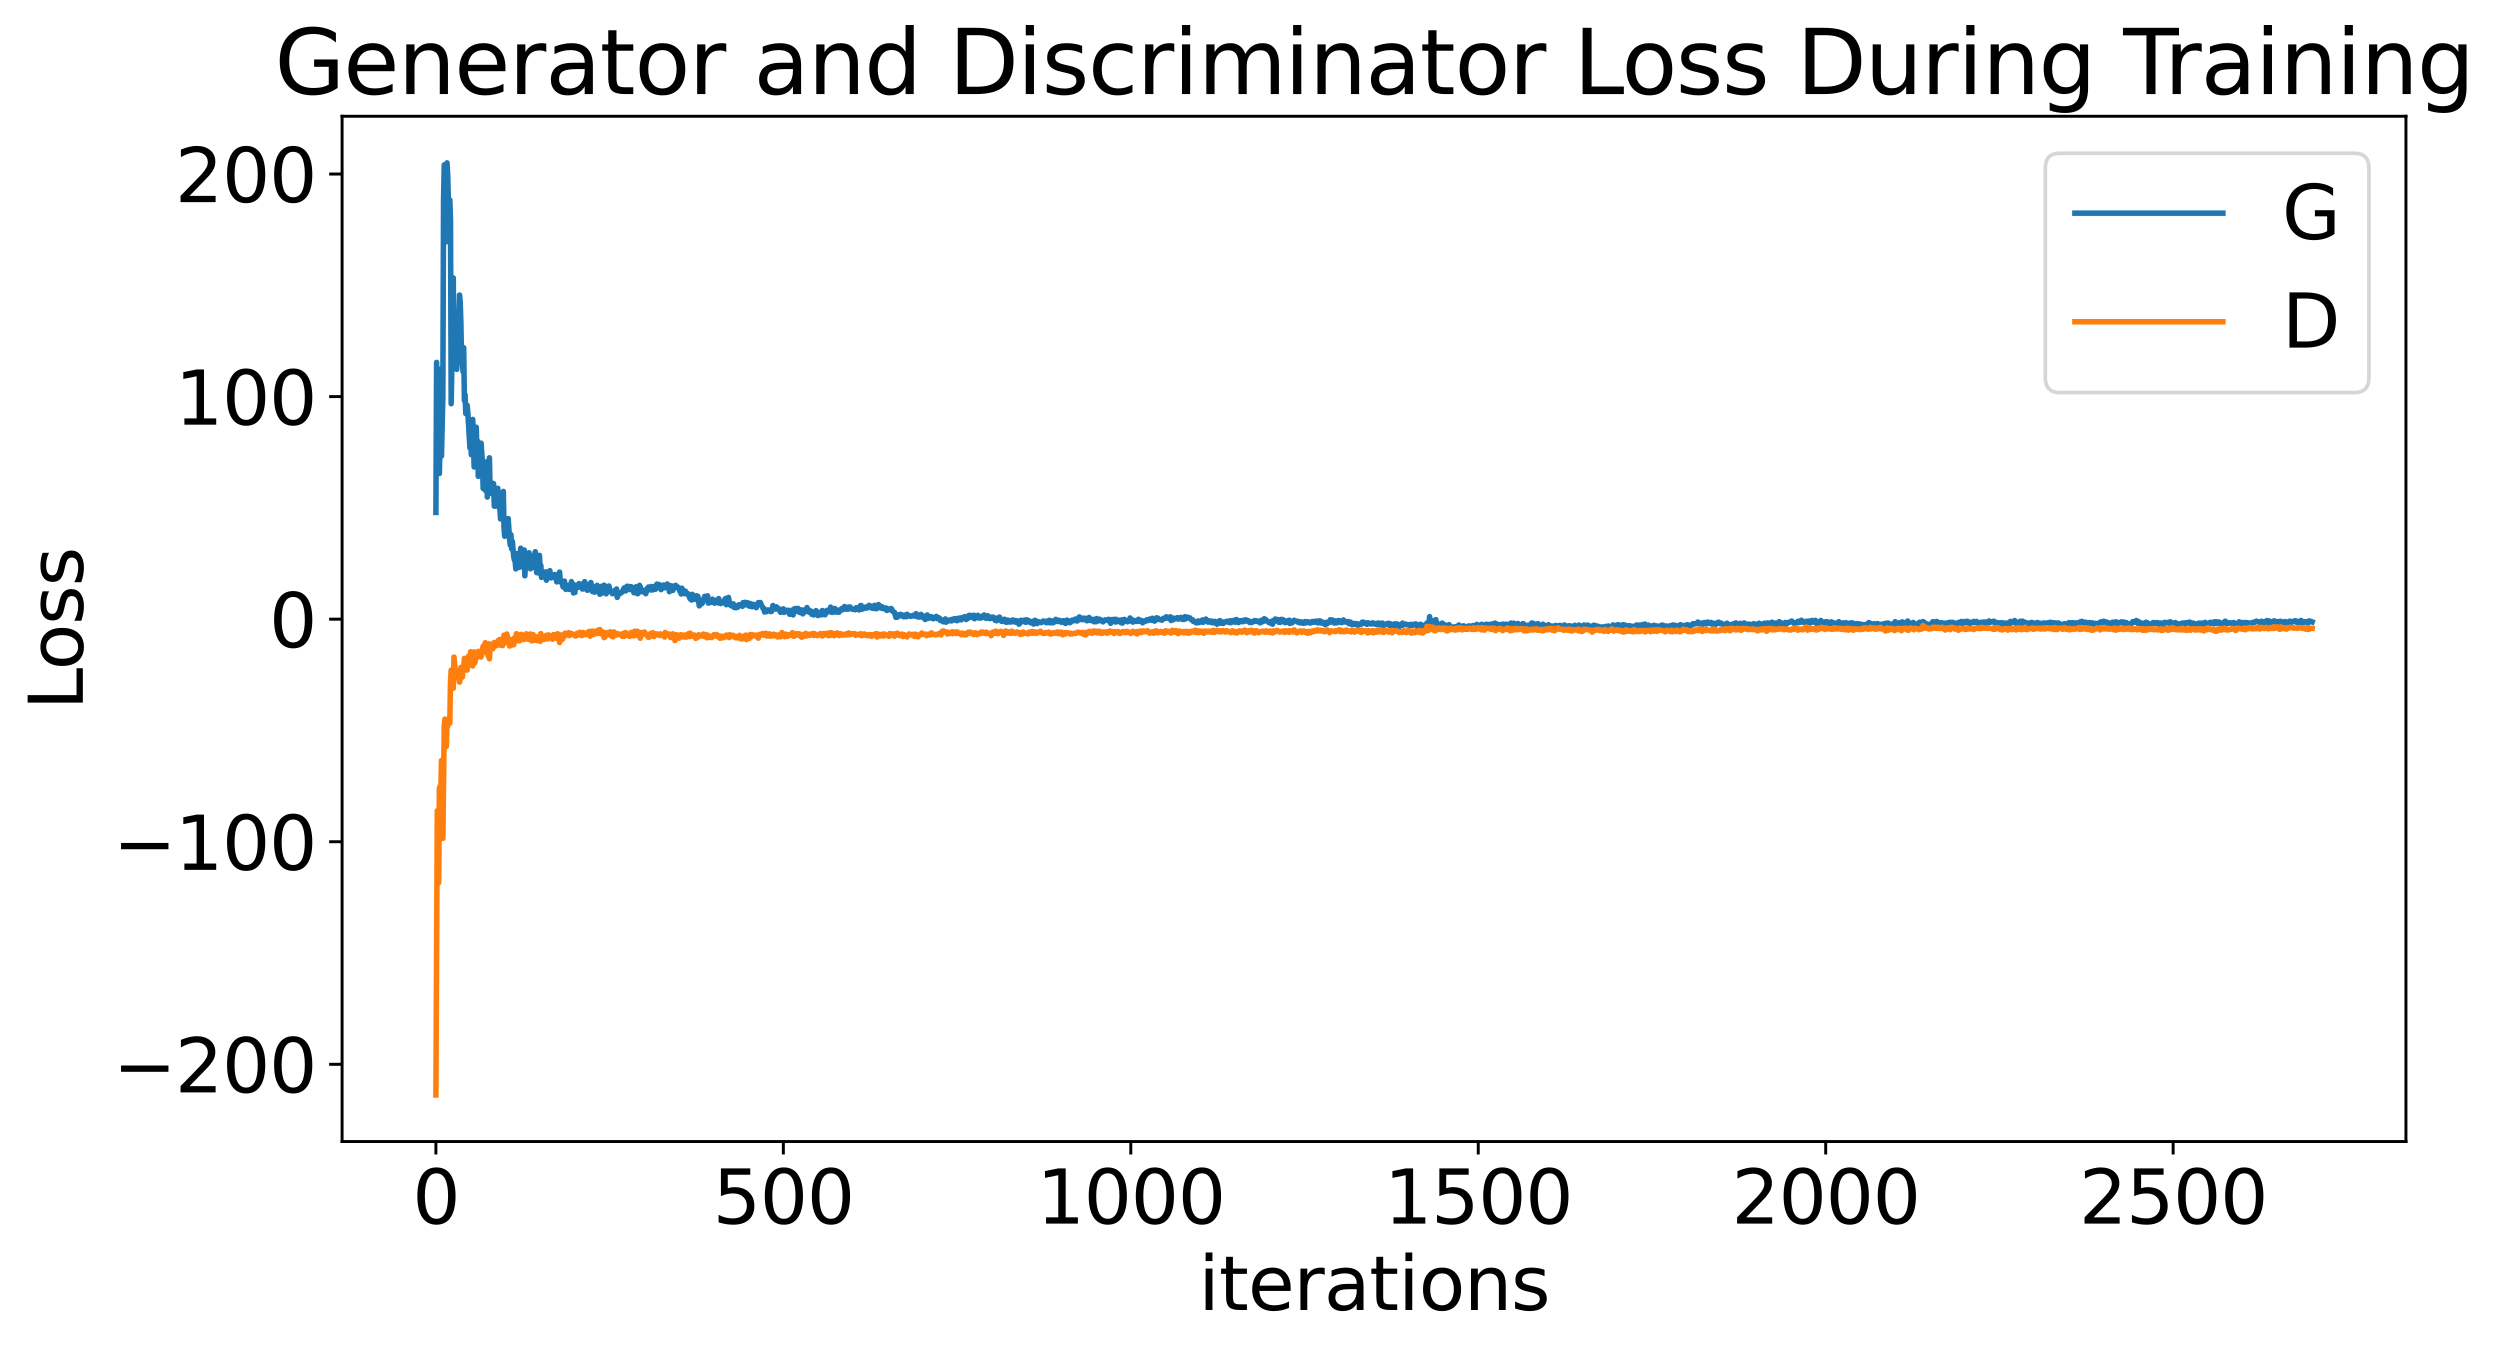 <?xml version="1.0" encoding="utf-8" standalone="no"?>
<!DOCTYPE svg PUBLIC "-//W3C//DTD SVG 1.1//EN"
  "http://www.w3.org/Graphics/SVG/1.1/DTD/svg11.dtd">
<svg xmlns:xlink="http://www.w3.org/1999/xlink" width="675.923pt" height="365.549pt" viewBox="0 0 675.923 365.549" xmlns="http://www.w3.org/2000/svg" version="1.1">
 <defs>
  <style type="text/css">*{stroke-linejoin: round; stroke-linecap: butt}</style>
 </defs>
 <g id="figure_1">
  <g id="patch_1">
   <path d="M 0 365.549 
L 675.923 365.549 
L 675.923 -0 
L 0 -0 
z
" style="fill: #ffffff"/>
  </g>
  <g id="axes_1">
   <g id="patch_2">
    <path d="M 92.491 308.636 
L 650.491 308.636 
L 650.491 31.436 
L 92.491 31.436 
z
" style="fill: #ffffff"/>
   </g>
   <g id="matplotlib.axis_1">
    <g id="xtick_1">
     <g id="line2d_1">
      <defs>
       <path id="m472ec7fba4" d="M 0 0 
L 0 3.5 
" style="stroke: #000000; stroke-width: 0.8"/>
      </defs>
      <g>
       <use xlink:href="#m472ec7fba4" x="117.854" y="308.636" style="stroke: #000000; stroke-width: 0.8"/>
      </g>
     </g>
     <g id="text_1">
      <!-- 0 -->
      <g transform="translate(111.492 330.833) scale(0.2 -0.2)">
       <defs>
        <path id="DejaVuSans-30" d="M 2034 4250 
Q 1547 4250 1301 3770 
Q 1056 3291 1056 2328 
Q 1056 1369 1301 889 
Q 1547 409 2034 409 
Q 2525 409 2770 889 
Q 3016 1369 3016 2328 
Q 3016 3291 2770 3770 
Q 2525 4250 2034 4250 
z
M 2034 4750 
Q 2819 4750 3233 4129 
Q 3647 3509 3647 2328 
Q 3647 1150 3233 529 
Q 2819 -91 2034 -91 
Q 1250 -91 836 529 
Q 422 1150 422 2328 
Q 422 3509 836 4129 
Q 1250 4750 2034 4750 
z
" transform="scale(0.016)"/>
       </defs>
       <use xlink:href="#DejaVuSans-30"/>
      </g>
     </g>
    </g>
    <g id="xtick_2">
     <g id="line2d_2">
      <g>
       <use xlink:href="#m472ec7fba4" x="211.794" y="308.636" style="stroke: #000000; stroke-width: 0.8"/>
      </g>
     </g>
     <g id="text_2">
      <!-- 500 -->
      <g transform="translate(192.706 330.833) scale(0.2 -0.2)">
       <defs>
        <path id="DejaVuSans-35" d="M 691 4666 
L 3169 4666 
L 3169 4134 
L 1269 4134 
L 1269 2991 
Q 1406 3038 1543 3061 
Q 1681 3084 1819 3084 
Q 2600 3084 3056 2656 
Q 3513 2228 3513 1497 
Q 3513 744 3044 326 
Q 2575 -91 1722 -91 
Q 1428 -91 1123 -41 
Q 819 9 494 109 
L 494 744 
Q 775 591 1075 516 
Q 1375 441 1709 441 
Q 2250 441 2565 725 
Q 2881 1009 2881 1497 
Q 2881 1984 2565 2268 
Q 2250 2553 1709 2553 
Q 1456 2553 1204 2497 
Q 953 2441 691 2322 
L 691 4666 
z
" transform="scale(0.016)"/>
       </defs>
       <use xlink:href="#DejaVuSans-35"/>
       <use xlink:href="#DejaVuSans-30" x="63.623"/>
       <use xlink:href="#DejaVuSans-30" x="127.246"/>
      </g>
     </g>
    </g>
    <g id="xtick_3">
     <g id="line2d_3">
      <g>
       <use xlink:href="#m472ec7fba4" x="305.733" y="308.636" style="stroke: #000000; stroke-width: 0.8"/>
      </g>
     </g>
     <g id="text_3">
      <!-- 1000 -->
      <g transform="translate(280.283 330.833) scale(0.2 -0.2)">
       <defs>
        <path id="DejaVuSans-31" d="M 794 531 
L 1825 531 
L 1825 4091 
L 703 3866 
L 703 4441 
L 1819 4666 
L 2450 4666 
L 2450 531 
L 3481 531 
L 3481 0 
L 794 0 
L 794 531 
z
" transform="scale(0.016)"/>
       </defs>
       <use xlink:href="#DejaVuSans-31"/>
       <use xlink:href="#DejaVuSans-30" x="63.623"/>
       <use xlink:href="#DejaVuSans-30" x="127.246"/>
       <use xlink:href="#DejaVuSans-30" x="190.869"/>
      </g>
     </g>
    </g>
    <g id="xtick_4">
     <g id="line2d_4">
      <g>
       <use xlink:href="#m472ec7fba4" x="399.672" y="308.636" style="stroke: #000000; stroke-width: 0.8"/>
      </g>
     </g>
     <g id="text_4">
      <!-- 1500 -->
      <g transform="translate(374.222 330.833) scale(0.2 -0.2)">
       <use xlink:href="#DejaVuSans-31"/>
       <use xlink:href="#DejaVuSans-35" x="63.623"/>
       <use xlink:href="#DejaVuSans-30" x="127.246"/>
       <use xlink:href="#DejaVuSans-30" x="190.869"/>
      </g>
     </g>
    </g>
    <g id="xtick_5">
     <g id="line2d_5">
      <g>
       <use xlink:href="#m472ec7fba4" x="493.612" y="308.636" style="stroke: #000000; stroke-width: 0.8"/>
      </g>
     </g>
     <g id="text_5">
      <!-- 2000 -->
      <g transform="translate(468.162 330.833) scale(0.2 -0.2)">
       <defs>
        <path id="DejaVuSans-32" d="M 1228 531 
L 3431 531 
L 3431 0 
L 469 0 
L 469 531 
Q 828 903 1448 1529 
Q 2069 2156 2228 2338 
Q 2531 2678 2651 2914 
Q 2772 3150 2772 3378 
Q 2772 3750 2511 3984 
Q 2250 4219 1831 4219 
Q 1534 4219 1204 4116 
Q 875 4013 500 3803 
L 500 4441 
Q 881 4594 1212 4672 
Q 1544 4750 1819 4750 
Q 2544 4750 2975 4387 
Q 3406 4025 3406 3419 
Q 3406 3131 3298 2873 
Q 3191 2616 2906 2266 
Q 2828 2175 2409 1742 
Q 1991 1309 1228 531 
z
" transform="scale(0.016)"/>
       </defs>
       <use xlink:href="#DejaVuSans-32"/>
       <use xlink:href="#DejaVuSans-30" x="63.623"/>
       <use xlink:href="#DejaVuSans-30" x="127.246"/>
       <use xlink:href="#DejaVuSans-30" x="190.869"/>
      </g>
     </g>
    </g>
    <g id="xtick_6">
     <g id="line2d_6">
      <g>
       <use xlink:href="#m472ec7fba4" x="587.551" y="308.636" style="stroke: #000000; stroke-width: 0.8"/>
      </g>
     </g>
     <g id="text_6">
      <!-- 2500 -->
      <g transform="translate(562.101 330.833) scale(0.2 -0.2)">
       <use xlink:href="#DejaVuSans-32"/>
       <use xlink:href="#DejaVuSans-35" x="63.623"/>
       <use xlink:href="#DejaVuSans-30" x="127.246"/>
       <use xlink:href="#DejaVuSans-30" x="190.869"/>
      </g>
     </g>
    </g>
    <g id="text_7">
     <!-- iterations -->
     <g transform="translate(324.036 354.189) scale(0.2 -0.2)">
      <defs>
       <path id="DejaVuSans-69" d="M 603 3500 
L 1178 3500 
L 1178 0 
L 603 0 
L 603 3500 
z
M 603 4863 
L 1178 4863 
L 1178 4134 
L 603 4134 
L 603 4863 
z
" transform="scale(0.016)"/>
       <path id="DejaVuSans-74" d="M 1172 4494 
L 1172 3500 
L 2356 3500 
L 2356 3053 
L 1172 3053 
L 1172 1153 
Q 1172 725 1289 603 
Q 1406 481 1766 481 
L 2356 481 
L 2356 0 
L 1766 0 
Q 1100 0 847 248 
Q 594 497 594 1153 
L 594 3053 
L 172 3053 
L 172 3500 
L 594 3500 
L 594 4494 
L 1172 4494 
z
" transform="scale(0.016)"/>
       <path id="DejaVuSans-65" d="M 3597 1894 
L 3597 1613 
L 953 1613 
Q 991 1019 1311 708 
Q 1631 397 2203 397 
Q 2534 397 2845 478 
Q 3156 559 3463 722 
L 3463 178 
Q 3153 47 2828 -22 
Q 2503 -91 2169 -91 
Q 1331 -91 842 396 
Q 353 884 353 1716 
Q 353 2575 817 3079 
Q 1281 3584 2069 3584 
Q 2775 3584 3186 3129 
Q 3597 2675 3597 1894 
z
M 3022 2063 
Q 3016 2534 2758 2815 
Q 2500 3097 2075 3097 
Q 1594 3097 1305 2825 
Q 1016 2553 972 2059 
L 3022 2063 
z
" transform="scale(0.016)"/>
       <path id="DejaVuSans-72" d="M 2631 2963 
Q 2534 3019 2420 3045 
Q 2306 3072 2169 3072 
Q 1681 3072 1420 2755 
Q 1159 2438 1159 1844 
L 1159 0 
L 581 0 
L 581 3500 
L 1159 3500 
L 1159 2956 
Q 1341 3275 1631 3429 
Q 1922 3584 2338 3584 
Q 2397 3584 2469 3576 
Q 2541 3569 2628 3553 
L 2631 2963 
z
" transform="scale(0.016)"/>
       <path id="DejaVuSans-61" d="M 2194 1759 
Q 1497 1759 1228 1600 
Q 959 1441 959 1056 
Q 959 750 1161 570 
Q 1363 391 1709 391 
Q 2188 391 2477 730 
Q 2766 1069 2766 1631 
L 2766 1759 
L 2194 1759 
z
M 3341 1997 
L 3341 0 
L 2766 0 
L 2766 531 
Q 2569 213 2275 61 
Q 1981 -91 1556 -91 
Q 1019 -91 701 211 
Q 384 513 384 1019 
Q 384 1609 779 1909 
Q 1175 2209 1959 2209 
L 2766 2209 
L 2766 2266 
Q 2766 2663 2505 2880 
Q 2244 3097 1772 3097 
Q 1472 3097 1187 3025 
Q 903 2953 641 2809 
L 641 3341 
Q 956 3463 1253 3523 
Q 1550 3584 1831 3584 
Q 2591 3584 2966 3190 
Q 3341 2797 3341 1997 
z
" transform="scale(0.016)"/>
       <path id="DejaVuSans-6f" d="M 1959 3097 
Q 1497 3097 1228 2736 
Q 959 2375 959 1747 
Q 959 1119 1226 758 
Q 1494 397 1959 397 
Q 2419 397 2687 759 
Q 2956 1122 2956 1747 
Q 2956 2369 2687 2733 
Q 2419 3097 1959 3097 
z
M 1959 3584 
Q 2709 3584 3137 3096 
Q 3566 2609 3566 1747 
Q 3566 888 3137 398 
Q 2709 -91 1959 -91 
Q 1206 -91 779 398 
Q 353 888 353 1747 
Q 353 2609 779 3096 
Q 1206 3584 1959 3584 
z
" transform="scale(0.016)"/>
       <path id="DejaVuSans-6e" d="M 3513 2113 
L 3513 0 
L 2938 0 
L 2938 2094 
Q 2938 2591 2744 2837 
Q 2550 3084 2163 3084 
Q 1697 3084 1428 2787 
Q 1159 2491 1159 1978 
L 1159 0 
L 581 0 
L 581 3500 
L 1159 3500 
L 1159 2956 
Q 1366 3272 1645 3428 
Q 1925 3584 2291 3584 
Q 2894 3584 3203 3211 
Q 3513 2838 3513 2113 
z
" transform="scale(0.016)"/>
       <path id="DejaVuSans-73" d="M 2834 3397 
L 2834 2853 
Q 2591 2978 2328 3040 
Q 2066 3103 1784 3103 
Q 1356 3103 1142 2972 
Q 928 2841 928 2578 
Q 928 2378 1081 2264 
Q 1234 2150 1697 2047 
L 1894 2003 
Q 2506 1872 2764 1633 
Q 3022 1394 3022 966 
Q 3022 478 2636 193 
Q 2250 -91 1575 -91 
Q 1294 -91 989 -36 
Q 684 19 347 128 
L 347 722 
Q 666 556 975 473 
Q 1284 391 1588 391 
Q 1994 391 2212 530 
Q 2431 669 2431 922 
Q 2431 1156 2273 1281 
Q 2116 1406 1581 1522 
L 1381 1569 
Q 847 1681 609 1914 
Q 372 2147 372 2553 
Q 372 3047 722 3315 
Q 1072 3584 1716 3584 
Q 2034 3584 2315 3537 
Q 2597 3491 2834 3397 
z
" transform="scale(0.016)"/>
      </defs>
      <use xlink:href="#DejaVuSans-69"/>
      <use xlink:href="#DejaVuSans-74" x="27.783"/>
      <use xlink:href="#DejaVuSans-65" x="66.992"/>
      <use xlink:href="#DejaVuSans-72" x="128.516"/>
      <use xlink:href="#DejaVuSans-61" x="169.629"/>
      <use xlink:href="#DejaVuSans-74" x="230.908"/>
      <use xlink:href="#DejaVuSans-69" x="270.117"/>
      <use xlink:href="#DejaVuSans-6f" x="297.9"/>
      <use xlink:href="#DejaVuSans-6e" x="359.082"/>
      <use xlink:href="#DejaVuSans-73" x="422.461"/>
     </g>
    </g>
   </g>
   <g id="matplotlib.axis_2">
    <g id="ytick_1">
     <g id="line2d_7">
      <defs>
       <path id="mb5ef4dce20" d="M 0 0 
L -3.5 0 
" style="stroke: #000000; stroke-width: 0.8"/>
      </defs>
      <g>
       <use xlink:href="#mb5ef4dce20" x="92.491" y="287.754" style="stroke: #000000; stroke-width: 0.8"/>
      </g>
     </g>
     <g id="text_8">
      <!-- −200 -->
      <g transform="translate(30.556 295.353) scale(0.2 -0.2)">
       <defs>
        <path id="DejaVuSans-2212" d="M 678 2272 
L 4684 2272 
L 4684 1741 
L 678 1741 
L 678 2272 
z
" transform="scale(0.016)"/>
       </defs>
       <use xlink:href="#DejaVuSans-2212"/>
       <use xlink:href="#DejaVuSans-32" x="83.789"/>
       <use xlink:href="#DejaVuSans-30" x="147.412"/>
       <use xlink:href="#DejaVuSans-30" x="211.035"/>
      </g>
     </g>
    </g>
    <g id="ytick_2">
     <g id="line2d_8">
      <g>
       <use xlink:href="#mb5ef4dce20" x="92.491" y="227.578" style="stroke: #000000; stroke-width: 0.8"/>
      </g>
     </g>
     <g id="text_9">
      <!-- −100 -->
      <g transform="translate(30.556 235.177) scale(0.2 -0.2)">
       <use xlink:href="#DejaVuSans-2212"/>
       <use xlink:href="#DejaVuSans-31" x="83.789"/>
       <use xlink:href="#DejaVuSans-30" x="147.412"/>
       <use xlink:href="#DejaVuSans-30" x="211.035"/>
      </g>
     </g>
    </g>
    <g id="ytick_3">
     <g id="line2d_9">
      <g>
       <use xlink:href="#mb5ef4dce20" x="92.491" y="167.403" style="stroke: #000000; stroke-width: 0.8"/>
      </g>
     </g>
     <g id="text_10">
      <!-- 0 -->
      <g transform="translate(72.766 175.001) scale(0.2 -0.2)">
       <use xlink:href="#DejaVuSans-30"/>
      </g>
     </g>
    </g>
    <g id="ytick_4">
     <g id="line2d_10">
      <g>
       <use xlink:href="#mb5ef4dce20" x="92.491" y="107.227" style="stroke: #000000; stroke-width: 0.8"/>
      </g>
     </g>
     <g id="text_11">
      <!-- 100 -->
      <g transform="translate(47.316 114.825) scale(0.2 -0.2)">
       <use xlink:href="#DejaVuSans-31"/>
       <use xlink:href="#DejaVuSans-30" x="63.623"/>
       <use xlink:href="#DejaVuSans-30" x="127.246"/>
      </g>
     </g>
    </g>
    <g id="ytick_5">
     <g id="line2d_11">
      <g>
       <use xlink:href="#mb5ef4dce20" x="92.491" y="47.051" style="stroke: #000000; stroke-width: 0.8"/>
      </g>
     </g>
     <g id="text_12">
      <!-- 200 -->
      <g transform="translate(47.316 54.649) scale(0.2 -0.2)">
       <use xlink:href="#DejaVuSans-32"/>
       <use xlink:href="#DejaVuSans-30" x="63.623"/>
       <use xlink:href="#DejaVuSans-30" x="127.246"/>
      </g>
     </g>
    </g>
    <g id="text_13">
     <!-- Loss -->
     <g transform="translate(22.397 191.971) rotate(-90) scale(0.2 -0.2)">
      <defs>
       <path id="DejaVuSans-4c" d="M 628 4666 
L 1259 4666 
L 1259 531 
L 3531 531 
L 3531 0 
L 628 0 
L 628 4666 
z
" transform="scale(0.016)"/>
      </defs>
      <use xlink:href="#DejaVuSans-4c"/>
      <use xlink:href="#DejaVuSans-6f" x="53.963"/>
      <use xlink:href="#DejaVuSans-73" x="115.145"/>
      <use xlink:href="#DejaVuSans-73" x="167.244"/>
     </g>
    </g>
   </g>
   <g id="line2d_12">
    <path d="M 117.854 138.539 
L 118.042 97.983 
L 118.23 117.084 
L 118.418 121.777 
L 118.606 104.436 
L 118.794 128.02 
L 118.982 117.919 
L 119.169 99.793 
L 119.357 123.303 
L 119.733 107.216 
L 119.921 54.185 
L 120.109 44.587 
L 120.297 50.208 
L 120.485 65.432 
L 120.86 44.036 
L 121.048 47.426 
L 121.424 62.202 
L 121.612 54.059 
L 121.8 59.456 
L 121.988 109.141 
L 122.363 87.783 
L 122.551 75.134 
L 122.739 98.959 
L 122.927 90.513 
L 123.115 91.354 
L 123.303 94.308 
L 123.491 99.862 
L 123.679 94.958 
L 123.866 93.356 
L 124.242 79.769 
L 124.43 81.626 
L 124.618 87.639 
L 124.806 98.248 
L 124.994 97.026 
L 125.182 100.471 
L 125.369 94.01 
L 125.557 108.302 
L 125.745 106.746 
L 125.933 111.814 
L 126.121 111.322 
L 126.309 109.61 
L 126.497 111.733 
L 127.06 121.129 
L 127.248 118.244 
L 127.436 122.94 
L 127.624 114.006 
L 127.812 113.402 
L 128 118.337 
L 128.188 126.248 
L 128.375 117.706 
L 128.563 118.938 
L 128.751 115.502 
L 128.939 121.087 
L 129.127 119.268 
L 129.315 128.786 
L 129.503 128.141 
L 129.691 126.98 
L 129.879 127.736 
L 130.066 119.825 
L 130.442 125.23 
L 130.63 132.061 
L 130.818 127.742 
L 131.006 128.727 
L 131.194 132.552 
L 131.382 126.842 
L 131.569 124.849 
L 131.757 134.387 
L 131.945 128.838 
L 132.133 132.135 
L 132.321 123.785 
L 132.509 132.617 
L 132.697 133.362 
L 132.885 130.522 
L 133.072 132.295 
L 133.26 130.882 
L 133.448 130.761 
L 133.636 136.852 
L 133.824 133.133 
L 134.012 136.862 
L 134.2 132.688 
L 134.388 136.324 
L 134.575 132.024 
L 134.763 135.652 
L 134.951 134.504 
L 135.327 140.303 
L 135.703 135.531 
L 135.891 133.291 
L 136.079 132.867 
L 136.266 142.596 
L 136.454 144.986 
L 136.83 140.61 
L 137.018 141.5 
L 137.206 143.686 
L 137.394 140.21 
L 137.769 145.85 
L 137.957 147.376 
L 138.145 144.567 
L 138.333 148.385 
L 138.521 146.372 
L 138.897 150.584 
L 139.085 151.429 
L 139.272 151.652 
L 139.46 153.807 
L 139.836 149.661 
L 140.024 150.094 
L 140.212 153.424 
L 140.4 153.379 
L 140.588 152.69 
L 140.775 148.222 
L 141.151 150.802 
L 141.339 149.496 
L 141.527 153.426 
L 141.715 148.701 
L 141.903 155.673 
L 142.091 152.271 
L 142.279 152.812 
L 142.466 151.283 
L 142.654 151.619 
L 142.842 149.972 
L 143.03 149.445 
L 143.218 150.678 
L 143.406 153.783 
L 143.594 152.701 
L 143.782 150.581 
L 143.969 153.45 
L 144.345 151.134 
L 144.721 149.175 
L 145.097 154.822 
L 145.285 154.123 
L 145.66 154.936 
L 145.848 150.153 
L 146.036 153.838 
L 146.224 152.878 
L 146.412 156.118 
L 146.6 154.619 
L 146.788 155.286 
L 146.975 155.509 
L 147.163 155.203 
L 147.351 155.733 
L 147.539 154.611 
L 147.727 156.869 
L 148.103 154.867 
L 148.291 155.847 
L 148.479 155.562 
L 148.666 154.292 
L 148.854 156.187 
L 149.042 156.245 
L 149.418 155.403 
L 149.794 155.993 
L 149.982 155.337 
L 150.169 155.62 
L 150.545 157.322 
L 150.733 156.929 
L 150.921 155.284 
L 151.109 157.054 
L 151.297 154.68 
L 151.485 157.292 
L 151.672 156.903 
L 151.86 157.113 
L 152.236 158.666 
L 152.424 157.141 
L 152.612 157.121 
L 152.8 158.853 
L 152.988 159.363 
L 153.175 158.408 
L 153.363 158.278 
L 153.739 159.045 
L 153.927 159.348 
L 154.115 158.402 
L 154.303 158.777 
L 154.491 157.26 
L 154.679 157.81 
L 154.866 157.906 
L 155.054 160.305 
L 155.242 159.276 
L 155.43 160.198 
L 155.618 158.223 
L 155.806 158.654 
L 155.994 158.487 
L 156.182 158.748 
L 156.369 158.791 
L 156.557 157.779 
L 156.933 158.768 
L 157.121 157.955 
L 157.497 159.266 
L 157.685 158.167 
L 157.872 157.931 
L 158.06 157.269 
L 158.436 159.246 
L 158.812 159.591 
L 159.188 157.983 
L 159.375 158.461 
L 159.563 158.243 
L 159.751 157.492 
L 160.127 159.898 
L 160.315 159.523 
L 160.503 158.755 
L 160.691 160.103 
L 161.066 159.912 
L 161.254 158.429 
L 161.442 158.257 
L 161.818 159.784 
L 162.194 160.666 
L 162.569 158.532 
L 162.757 160.376 
L 162.945 159.593 
L 163.133 159.597 
L 163.321 158.213 
L 163.509 158.965 
L 163.697 160.222 
L 163.885 160.554 
L 164.072 160.235 
L 164.26 159.19 
L 164.636 158.435 
L 165.012 159.869 
L 165.2 159.835 
L 165.575 160.513 
L 165.763 160.133 
L 165.951 160.426 
L 166.139 160.383 
L 166.327 159.592 
L 166.515 160.667 
L 166.703 159.24 
L 166.891 161.505 
L 167.266 160.321 
L 167.454 160.335 
L 167.642 160.478 
L 167.83 160.244 
L 168.018 160.241 
L 168.206 160.04 
L 168.769 158.952 
L 168.957 159.199 
L 169.145 159.781 
L 169.333 159.367 
L 169.521 158.508 
L 169.709 158.913 
L 170.085 158.552 
L 170.272 159.41 
L 170.46 159.176 
L 170.648 158.625 
L 171.024 158.893 
L 171.4 160.264 
L 171.588 160.202 
L 171.963 158.651 
L 172.151 159.289 
L 172.339 160.521 
L 172.527 160.457 
L 172.903 158.258 
L 173.091 158.619 
L 173.279 159.745 
L 173.466 159.485 
L 173.654 159.978 
L 174.03 159.612 
L 174.406 160.227 
L 174.594 160.511 
L 174.969 159.111 
L 175.157 159.04 
L 175.345 158.709 
L 175.533 159.419 
L 175.721 159.173 
L 175.909 159.519 
L 176.097 158.566 
L 176.472 159.5 
L 176.848 158.587 
L 177.036 158.812 
L 177.224 159.308 
L 177.6 157.928 
L 177.788 158.267 
L 178.163 158.024 
L 178.727 159.418 
L 178.915 159.163 
L 179.103 158.305 
L 179.291 158.182 
L 179.479 158.872 
L 179.666 158.208 
L 179.854 158.92 
L 180.042 158.308 
L 180.23 158.615 
L 180.418 157.896 
L 180.606 158.924 
L 180.794 158.601 
L 180.982 159.982 
L 181.169 158.453 
L 181.357 158.365 
L 181.545 158.532 
L 181.733 158.448 
L 181.921 159.631 
L 182.109 158.703 
L 182.485 158.844 
L 182.672 158.262 
L 183.048 158.876 
L 183.236 158.705 
L 183.612 159.071 
L 183.8 159.87 
L 183.988 159.975 
L 184.175 160.597 
L 184.363 159.038 
L 184.739 159.919 
L 184.927 159.97 
L 185.115 160.526 
L 185.303 159.829 
L 185.491 160.373 
L 185.679 160.47 
L 185.866 160.441 
L 186.054 160.545 
L 186.43 161.542 
L 186.618 161.952 
L 186.806 161.344 
L 186.994 162.231 
L 187.182 160.694 
L 187.557 161.958 
L 187.745 161.982 
L 187.933 161.531 
L 188.121 162.092 
L 188.309 161.08 
L 188.497 161.421 
L 188.685 161.22 
L 189.06 163.802 
L 189.248 163.544 
L 189.436 162.375 
L 189.624 162.51 
L 189.812 163.185 
L 190.188 162.07 
L 190.563 161.217 
L 190.751 161.664 
L 190.939 161.362 
L 191.127 162.076 
L 191.315 161.103 
L 191.503 163.051 
L 191.691 162.818 
L 191.879 162.946 
L 192.254 162.764 
L 192.442 162.839 
L 192.63 162.001 
L 192.818 162.599 
L 193.006 162.379 
L 193.194 163.076 
L 193.382 162.572 
L 193.569 162.729 
L 193.757 162.591 
L 193.945 162.127 
L 194.133 163.019 
L 194.321 161.85 
L 194.509 162.626 
L 194.697 162.543 
L 194.885 163.184 
L 195.072 162.865 
L 195.636 162.965 
L 195.824 163.004 
L 196.012 161.982 
L 196.2 161.8 
L 196.388 163.498 
L 196.951 161.527 
L 197.327 163.519 
L 197.515 163.511 
L 197.703 163.78 
L 198.079 163.292 
L 198.266 163.262 
L 198.454 164.21 
L 199.018 164.299 
L 199.206 163.884 
L 199.394 164.215 
L 199.582 163.611 
L 199.769 163.509 
L 199.957 163.62 
L 200.145 163.518 
L 200.333 163.763 
L 200.521 163.683 
L 200.709 163.928 
L 200.897 162.938 
L 201.085 163.559 
L 201.272 163.57 
L 201.46 162.838 
L 201.648 163.419 
L 201.836 163.034 
L 202.024 163.561 
L 202.212 162.975 
L 202.4 163.228 
L 202.588 163.897 
L 202.963 163.201 
L 203.151 163.884 
L 203.339 164.051 
L 203.715 163.417 
L 203.903 163.618 
L 204.091 163.502 
L 204.279 163.762 
L 204.466 164.288 
L 204.654 163.466 
L 204.842 163.625 
L 205.03 162.928 
L 205.218 162.925 
L 205.406 163.155 
L 205.594 162.914 
L 205.969 163.9 
L 206.157 164.078 
L 206.345 164.575 
L 206.533 164.524 
L 206.721 165.479 
L 206.909 165.01 
L 207.097 165.364 
L 207.285 165.356 
L 207.472 164.91 
L 207.66 165.135 
L 207.848 164.924 
L 208.036 165.119 
L 208.224 165.027 
L 208.412 165.353 
L 208.6 165.298 
L 208.975 163.714 
L 209.163 164.55 
L 209.539 164.199 
L 209.727 164.676 
L 209.915 164.071 
L 210.103 164.223 
L 210.291 164.528 
L 210.479 164.518 
L 211.042 165.561 
L 211.23 164.811 
L 211.418 164.988 
L 211.606 164.924 
L 211.794 164.615 
L 211.982 165.584 
L 212.169 165.212 
L 212.545 165.324 
L 212.733 165.041 
L 212.921 164.979 
L 213.297 165.2 
L 213.485 166.08 
L 213.672 165.036 
L 214.048 165.865 
L 214.236 165.443 
L 214.424 166.256 
L 214.612 164.694 
L 214.8 164.671 
L 214.988 164.526 
L 215.175 165.217 
L 215.363 164.913 
L 215.551 165.326 
L 215.739 164.489 
L 215.927 164.821 
L 216.115 165.525 
L 216.303 165.617 
L 216.491 165.577 
L 216.679 164.875 
L 217.054 165.962 
L 217.43 164.945 
L 217.618 165.134 
L 217.806 164.886 
L 217.994 165.37 
L 218.182 164.272 
L 218.557 165.001 
L 218.745 164.976 
L 218.933 165.602 
L 219.309 165.238 
L 219.497 166.108 
L 219.685 166.104 
L 219.872 165.822 
L 220.06 166.257 
L 220.624 165.098 
L 221 165.535 
L 221.188 166.429 
L 221.563 165.722 
L 221.751 166.144 
L 221.939 165.615 
L 222.127 166.228 
L 222.315 165.062 
L 222.503 165.144 
L 222.691 165.761 
L 222.879 165.562 
L 223.066 166.217 
L 223.442 165.184 
L 223.63 165.019 
L 223.818 165.361 
L 224.194 165.419 
L 224.382 165.36 
L 224.569 164.137 
L 224.757 165.344 
L 224.945 165.572 
L 225.133 165.546 
L 225.509 164.592 
L 225.697 164.513 
L 225.885 164.747 
L 226.072 165.494 
L 226.26 165.14 
L 226.448 165.495 
L 226.636 164.968 
L 226.824 165.539 
L 227.012 164.925 
L 227.2 165.093 
L 227.388 164.996 
L 227.575 164.524 
L 227.763 164.887 
L 227.951 164.478 
L 228.139 164.372 
L 228.327 163.988 
L 228.515 164.645 
L 228.703 164.71 
L 228.891 164.279 
L 229.266 164.713 
L 229.454 164.129 
L 229.642 164.2 
L 229.83 164.097 
L 230.018 164.487 
L 230.206 164.528 
L 230.394 164.707 
L 230.957 164.761 
L 231.145 164.851 
L 231.333 164.799 
L 231.521 164.295 
L 231.709 164.534 
L 232.085 164.375 
L 232.272 164.912 
L 232.46 164.568 
L 232.648 163.712 
L 232.836 163.72 
L 233.024 164.738 
L 233.212 164.511 
L 233.588 164.529 
L 233.775 164.159 
L 233.963 164.156 
L 234.339 164.417 
L 234.715 164.201 
L 234.903 163.69 
L 235.091 163.689 
L 235.466 164.022 
L 235.654 164.401 
L 236.03 164.158 
L 236.218 164.518 
L 236.406 163.676 
L 236.969 164.586 
L 237.157 163.636 
L 237.345 164.266 
L 237.533 163.463 
L 237.721 164.147 
L 238.097 164.36 
L 238.285 163.949 
L 238.472 164.5 
L 238.66 164.439 
L 238.848 164.259 
L 239.036 164.612 
L 239.224 164.475 
L 239.412 164.663 
L 239.6 164.385 
L 239.788 165.05 
L 240.351 164.639 
L 240.539 164.819 
L 240.915 164.517 
L 241.103 164.689 
L 241.291 165.222 
L 241.854 165.574 
L 242.23 166.925 
L 242.606 166.875 
L 242.794 166.326 
L 242.982 166.216 
L 243.169 166.538 
L 243.545 166.109 
L 243.733 166.487 
L 244.109 166.322 
L 244.297 166.749 
L 244.485 166.74 
L 244.672 166.314 
L 244.86 166.295 
L 245.048 166.755 
L 245.236 166.073 
L 245.612 166.394 
L 245.988 166.581 
L 246.175 166.655 
L 246.739 166.437 
L 247.115 166.349 
L 247.303 166.579 
L 247.679 165.911 
L 247.866 166.6 
L 248.054 166.763 
L 248.618 166.837 
L 248.806 166.293 
L 248.994 166.114 
L 249.182 166.705 
L 249.369 166.405 
L 249.557 166.949 
L 249.933 166.846 
L 250.121 167.496 
L 250.309 167.107 
L 250.497 167.269 
L 250.685 166.27 
L 250.872 167.076 
L 251.06 167.151 
L 251.248 166.691 
L 251.624 167.016 
L 251.812 166.722 
L 252 167.172 
L 252.375 167.301 
L 253.127 166.668 
L 253.315 167.128 
L 253.503 167.288 
L 253.691 166.953 
L 253.879 167.166 
L 254.066 167.177 
L 254.254 167.777 
L 254.442 167.588 
L 255.006 168.113 
L 255.194 167.814 
L 255.382 167.966 
L 255.569 167.338 
L 255.757 168.232 
L 256.133 167.665 
L 256.321 167.931 
L 256.509 167.765 
L 256.697 167.801 
L 256.885 167.605 
L 257.26 167.877 
L 257.448 167.448 
L 257.824 167.62 
L 258.012 167.277 
L 258.2 167.257 
L 258.575 167.772 
L 258.763 167.811 
L 258.951 167.202 
L 259.139 167.374 
L 259.327 167.109 
L 259.515 167.529 
L 259.703 167.446 
L 259.891 167.588 
L 260.079 166.986 
L 260.266 167.07 
L 260.454 167.02 
L 260.642 167.131 
L 260.83 166.706 
L 261.206 167.499 
L 261.394 167.164 
L 261.582 167.278 
L 261.769 167.029 
L 261.957 166.381 
L 262.145 166.599 
L 262.333 166.362 
L 262.521 166.876 
L 262.897 166.486 
L 263.085 167.002 
L 263.272 166.339 
L 263.46 167.289 
L 263.648 166.476 
L 263.836 166.629 
L 264.024 166.578 
L 264.212 166.994 
L 264.4 166.374 
L 264.775 167.125 
L 265.151 166.957 
L 265.339 167.065 
L 265.527 166.883 
L 265.715 166.515 
L 265.903 166.783 
L 266.091 166.27 
L 266.279 166.448 
L 266.466 167.097 
L 266.654 167.182 
L 266.842 167.032 
L 267.03 166.458 
L 267.218 167.014 
L 267.594 167.265 
L 267.782 166.955 
L 268.157 166.861 
L 268.345 167.201 
L 268.533 166.85 
L 268.721 167.223 
L 268.909 167.092 
L 269.097 167.732 
L 269.285 167.646 
L 269.472 167.831 
L 269.66 167.617 
L 269.848 167.044 
L 270.036 167.396 
L 270.224 166.842 
L 270.412 167.512 
L 270.6 167.504 
L 270.788 167.978 
L 270.975 167.672 
L 271.351 168.036 
L 271.539 167.421 
L 271.727 167.486 
L 271.915 168.077 
L 272.103 168.264 
L 272.291 167.663 
L 272.479 167.993 
L 272.666 167.702 
L 272.854 168.176 
L 273.042 168.068 
L 273.23 168.168 
L 273.418 167.917 
L 273.606 168.125 
L 273.794 167.618 
L 273.982 168.034 
L 274.169 168.013 
L 274.357 167.751 
L 274.545 168.214 
L 274.921 167.834 
L 275.109 168.107 
L 275.297 168.053 
L 275.485 168.754 
L 275.672 167.92 
L 275.86 168.418 
L 276.048 167.69 
L 276.424 167.981 
L 276.612 167.81 
L 276.8 167.962 
L 276.988 167.649 
L 277.175 168.199 
L 277.363 168.257 
L 277.551 167.565 
L 277.739 167.667 
L 277.927 168.135 
L 278.115 167.767 
L 278.303 168.069 
L 278.491 168.069 
L 278.679 168.376 
L 278.866 168.323 
L 279.054 168.046 
L 279.242 168.013 
L 279.43 168.729 
L 279.618 168.472 
L 279.806 167.711 
L 279.994 167.839 
L 280.369 168.608 
L 280.557 168.047 
L 281.497 168.339 
L 282.06 167.908 
L 282.248 167.997 
L 282.624 167.956 
L 282.812 168.335 
L 283.188 168.001 
L 283.375 168.34 
L 283.563 167.747 
L 283.751 167.712 
L 283.939 168.376 
L 284.315 167.865 
L 284.503 168.383 
L 284.879 168.289 
L 285.066 167.839 
L 285.254 168.052 
L 285.442 167.46 
L 285.63 167.931 
L 285.818 167.679 
L 286.006 168.034 
L 286.194 167.71 
L 286.569 167.771 
L 286.945 168.246 
L 287.321 168.2 
L 287.509 167.83 
L 287.697 167.958 
L 287.885 168.402 
L 288.072 168.554 
L 288.448 167.649 
L 289.012 167.955 
L 289.2 168.354 
L 289.388 168.307 
L 289.763 167.767 
L 289.951 167.658 
L 290.139 167.845 
L 290.327 167.687 
L 290.515 167.823 
L 290.703 167.392 
L 290.891 167.78 
L 291.079 167.686 
L 291.266 167.895 
L 291.454 167.139 
L 291.642 167.324 
L 291.83 166.796 
L 292.018 167.393 
L 292.394 167.521 
L 292.582 167.151 
L 292.769 167.495 
L 292.957 167.134 
L 293.145 167.55 
L 293.333 167.155 
L 293.521 167.588 
L 293.709 167.214 
L 293.897 167.838 
L 294.085 167.49 
L 294.272 167.506 
L 294.46 166.954 
L 294.648 167.729 
L 294.836 167.638 
L 295.024 167.782 
L 295.212 167.465 
L 295.775 168.103 
L 295.963 167.422 
L 296.339 168.101 
L 296.527 167.247 
L 296.715 167.872 
L 296.903 167.584 
L 297.091 167.868 
L 297.279 167.407 
L 297.466 167.776 
L 297.654 167.613 
L 298.218 168.13 
L 298.782 167.586 
L 299.157 167.629 
L 299.533 167.736 
L 299.721 167.44 
L 300.285 168.532 
L 300.66 167.513 
L 300.848 167.855 
L 301.224 167.452 
L 301.412 167.538 
L 301.6 168.189 
L 301.788 167.451 
L 301.975 167.977 
L 302.163 168.059 
L 302.539 167.691 
L 302.915 168.039 
L 303.103 168.366 
L 303.291 167.588 
L 303.479 168.449 
L 303.854 167.497 
L 304.042 167.476 
L 304.23 167.738 
L 304.418 167.756 
L 304.794 168.102 
L 305.169 167.974 
L 305.357 167.76 
L 305.545 167.084 
L 305.733 167.883 
L 305.921 167.615 
L 306.109 167.64 
L 306.297 168.206 
L 306.485 167.689 
L 306.86 167.965 
L 307.048 167.816 
L 307.236 168.023 
L 307.424 168.003 
L 307.612 167.825 
L 307.8 167.435 
L 307.988 167.986 
L 308.363 167.706 
L 308.551 167.931 
L 308.739 167.799 
L 308.927 168.376 
L 309.115 168.008 
L 309.303 168.025 
L 309.491 167.899 
L 309.679 167.988 
L 310.054 167.573 
L 310.43 167.763 
L 310.806 167.372 
L 311.182 167.598 
L 311.369 167.713 
L 311.557 167.16 
L 312.121 167.933 
L 312.497 167.669 
L 312.685 167.029 
L 312.872 167.333 
L 313.06 167.119 
L 313.248 167.4 
L 314.188 167.671 
L 314.563 167.174 
L 314.939 167.124 
L 315.127 167.176 
L 315.315 166.765 
L 315.503 167.051 
L 315.879 166.885 
L 316.066 167.25 
L 316.442 166.773 
L 316.63 167.776 
L 316.818 167.004 
L 317.006 167.511 
L 317.194 167.55 
L 317.757 167.15 
L 318.133 167.213 
L 318.321 166.993 
L 318.509 167.392 
L 318.697 167.134 
L 319.072 167.218 
L 319.26 166.926 
L 319.448 167.402 
L 319.636 167.094 
L 319.824 167.136 
L 320.012 167.499 
L 320.2 166.855 
L 320.388 166.723 
L 320.575 167.338 
L 321.139 166.874 
L 321.327 167.081 
L 321.703 167.05 
L 322.079 167.537 
L 322.454 167.583 
L 322.642 168.017 
L 322.83 167.975 
L 323.394 168.396 
L 323.582 168.398 
L 323.769 168.231 
L 323.957 167.884 
L 324.145 168.346 
L 324.333 168.264 
L 324.521 167.955 
L 324.897 168.064 
L 325.085 167.618 
L 325.272 168.267 
L 325.46 167.692 
L 325.836 167.618 
L 326.024 167.379 
L 326.588 168.193 
L 326.775 167.845 
L 326.963 167.873 
L 327.151 168.18 
L 327.339 168.264 
L 327.527 167.911 
L 327.903 168.391 
L 328.091 168.23 
L 328.279 168.429 
L 328.466 167.991 
L 328.654 168.294 
L 328.842 168.134 
L 329.03 168.749 
L 329.406 168.438 
L 329.594 168.444 
L 329.782 167.794 
L 329.969 168.526 
L 330.157 168.036 
L 330.345 168.096 
L 330.533 168.497 
L 330.721 168.55 
L 331.097 168.246 
L 331.66 167.973 
L 332.036 167.988 
L 332.224 168.286 
L 332.412 168.185 
L 332.6 167.832 
L 332.788 168.356 
L 333.163 167.801 
L 333.351 167.76 
L 333.915 168.245 
L 334.103 167.55 
L 334.291 167.504 
L 334.666 167.805 
L 334.854 168.332 
L 335.042 167.887 
L 335.606 167.815 
L 335.794 168.091 
L 335.982 167.768 
L 336.357 168.034 
L 336.545 167.61 
L 336.921 167.595 
L 337.109 167.692 
L 337.297 167.964 
L 337.485 167.815 
L 337.86 168.299 
L 338.048 168.036 
L 338.424 168.317 
L 338.8 168.001 
L 338.988 168.04 
L 339.175 167.787 
L 339.363 167.943 
L 339.551 167.8 
L 339.739 168.014 
L 340.115 168.001 
L 340.491 167.942 
L 340.679 168.398 
L 340.866 167.797 
L 341.054 168.207 
L 341.242 168.146 
L 341.43 167.552 
L 341.618 167.982 
L 341.806 167.286 
L 341.994 167.481 
L 342.182 167.486 
L 342.933 168.231 
L 343.121 168.122 
L 343.309 168.416 
L 343.685 168.471 
L 343.872 167.922 
L 344.06 168.765 
L 344.248 167.813 
L 344.436 168.027 
L 344.624 167.967 
L 344.812 167.363 
L 345.188 167.831 
L 345.375 167.541 
L 345.563 167.504 
L 345.751 168.248 
L 345.939 168.198 
L 346.127 168.271 
L 346.315 167.668 
L 346.503 167.451 
L 346.691 167.667 
L 346.879 167.545 
L 347.066 168.108 
L 347.254 167.823 
L 347.442 168.332 
L 347.63 168.314 
L 348.006 167.863 
L 348.569 167.691 
L 348.757 168.581 
L 348.945 168.09 
L 349.321 168.406 
L 349.509 167.941 
L 349.697 167.921 
L 349.885 167.698 
L 350.072 167.88 
L 350.636 167.937 
L 350.824 168.188 
L 351.2 168.08 
L 351.388 168.41 
L 351.763 168.128 
L 351.951 168.428 
L 352.327 168.488 
L 352.515 168.542 
L 352.703 168.114 
L 352.891 168.043 
L 353.079 168.432 
L 353.454 168.22 
L 353.642 168.097 
L 354.206 168.471 
L 354.394 168.252 
L 354.582 168.338 
L 354.769 168.042 
L 354.957 168.052 
L 355.145 168.248 
L 355.333 168.034 
L 355.521 168.149 
L 355.709 167.945 
L 355.897 168.281 
L 356.085 167.928 
L 356.272 168.406 
L 356.46 168.259 
L 356.836 167.844 
L 357.024 168.417 
L 357.212 168.394 
L 357.4 168.111 
L 357.588 168.5 
L 357.775 168.576 
L 358.151 168.551 
L 358.339 168.909 
L 358.527 168.248 
L 358.903 168.569 
L 359.279 168.091 
L 359.466 168.044 
L 359.654 167.569 
L 359.842 168.215 
L 360.218 167.617 
L 360.782 168.471 
L 360.969 167.873 
L 361.157 168.285 
L 361.345 167.907 
L 361.533 168.402 
L 361.909 167.764 
L 362.097 167.871 
L 362.472 167.907 
L 362.66 168.339 
L 362.848 168.301 
L 363.224 167.615 
L 363.412 168.124 
L 363.6 168.156 
L 363.788 168.019 
L 364.163 168.249 
L 364.539 168.048 
L 364.727 168.638 
L 364.915 168.62 
L 365.103 168.187 
L 365.479 168.859 
L 365.666 168.83 
L 365.854 168.552 
L 366.042 168.844 
L 366.23 168.587 
L 366.418 168.796 
L 366.606 168.611 
L 366.982 168.651 
L 367.169 169.122 
L 367.357 168.775 
L 367.921 168.797 
L 368.297 168.214 
L 368.485 168.542 
L 368.672 168.226 
L 368.86 168.503 
L 369.236 168.408 
L 369.424 168.744 
L 369.612 168.8 
L 369.8 168.361 
L 370.739 168.713 
L 371.115 168.391 
L 371.303 168.621 
L 371.491 168.592 
L 371.679 168.742 
L 371.866 168.572 
L 372.054 168.774 
L 372.242 168.633 
L 372.43 168.898 
L 372.618 168.44 
L 372.994 168.854 
L 373.182 168.503 
L 373.369 168.854 
L 373.557 168.899 
L 373.745 168.465 
L 373.933 168.717 
L 374.121 169.272 
L 374.309 168.791 
L 374.685 168.871 
L 375.06 168.589 
L 375.436 168.514 
L 375.812 169.226 
L 376 168.669 
L 376.375 168.996 
L 376.563 168.961 
L 376.939 169.191 
L 377.127 168.646 
L 377.315 169.441 
L 377.503 169.292 
L 377.691 168.703 
L 378.066 168.854 
L 378.254 169.486 
L 378.442 168.915 
L 379.006 169.125 
L 379.194 168.465 
L 379.382 168.948 
L 380.133 168.734 
L 380.321 168.942 
L 381.072 168.896 
L 381.26 169.194 
L 381.448 168.792 
L 381.824 169.145 
L 382.2 168.806 
L 382.575 168.923 
L 382.763 168.683 
L 382.951 168.805 
L 383.139 169.354 
L 383.327 169.03 
L 384.079 168.789 
L 384.266 168.916 
L 384.454 169.275 
L 384.642 169.045 
L 385.206 169.551 
L 385.769 168.467 
L 385.957 169.538 
L 386.333 168.538 
L 386.521 166.726 
L 386.709 169.597 
L 387.272 169.264 
L 387.46 167.824 
L 387.648 169.485 
L 387.836 169.065 
L 388.024 169.005 
L 388.212 167.529 
L 388.4 168.744 
L 388.588 169.179 
L 388.775 169.073 
L 388.963 168.724 
L 389.151 169.683 
L 389.527 169.776 
L 389.903 168.466 
L 390.091 169.074 
L 390.279 169.287 
L 390.466 168.816 
L 391.03 169.408 
L 391.218 169.525 
L 391.406 169.141 
L 391.594 169.385 
L 391.782 168.891 
L 392.157 169.612 
L 392.345 169.425 
L 392.533 169.52 
L 392.721 169.846 
L 392.909 169.619 
L 393.285 169.484 
L 393.472 169.805 
L 393.66 169.436 
L 393.848 169.495 
L 394.224 169.833 
L 394.412 168.978 
L 394.6 169.595 
L 394.788 169.214 
L 394.975 169.726 
L 395.163 169.879 
L 395.351 169.728 
L 395.539 169.742 
L 395.727 169.2 
L 395.915 170 
L 396.103 169.602 
L 396.291 170.112 
L 396.854 169.348 
L 397.042 169.244 
L 397.23 169.507 
L 397.418 169.262 
L 397.606 169.254 
L 397.794 170.033 
L 397.982 169.347 
L 398.357 169.112 
L 398.733 169.818 
L 399.297 168.824 
L 399.672 169.375 
L 399.86 169.132 
L 400.048 169.339 
L 400.236 168.982 
L 400.424 169.123 
L 400.612 168.787 
L 400.8 169.407 
L 401.175 169.09 
L 401.363 169.178 
L 401.739 168.789 
L 401.927 168.792 
L 402.115 169.034 
L 402.491 168.818 
L 403.054 169.23 
L 403.43 168.671 
L 403.618 169.08 
L 403.806 168.94 
L 403.994 169.001 
L 404.182 168.47 
L 404.369 168.805 
L 404.557 168.65 
L 404.745 168.915 
L 404.933 168.825 
L 405.121 169.106 
L 405.309 169.102 
L 405.497 168.875 
L 405.685 169.015 
L 405.872 168.848 
L 406.06 168.834 
L 406.248 169.205 
L 406.436 168.733 
L 406.624 169.037 
L 406.812 168.838 
L 407.375 168.779 
L 407.563 169.213 
L 407.751 168.832 
L 408.127 168.817 
L 408.315 169.081 
L 408.503 168.457 
L 408.691 168.713 
L 408.879 168.575 
L 409.066 168.729 
L 409.254 168.496 
L 409.442 168.589 
L 409.818 169.05 
L 410.382 168.578 
L 410.569 168.995 
L 410.945 168.993 
L 411.509 168.909 
L 411.697 168.626 
L 411.885 168.64 
L 412.26 169.031 
L 412.636 169.267 
L 413.2 169.021 
L 413.575 169.286 
L 413.763 168.864 
L 413.951 168.777 
L 414.139 168.433 
L 414.515 168.544 
L 414.703 168.947 
L 414.891 168.731 
L 415.079 168.907 
L 415.266 168.923 
L 415.454 168.705 
L 415.642 168.979 
L 415.83 168.624 
L 416.018 169.587 
L 416.394 169.209 
L 416.582 169.11 
L 416.957 169.46 
L 417.145 168.773 
L 417.333 169.439 
L 417.521 169.209 
L 417.709 169.395 
L 417.897 169.135 
L 418.085 169.476 
L 418.46 169.246 
L 418.648 168.907 
L 419.024 169.485 
L 419.212 169.296 
L 419.4 169.399 
L 419.588 169.25 
L 419.775 169.858 
L 419.963 170.035 
L 420.339 169.434 
L 420.527 169.095 
L 420.715 169.332 
L 421.091 169.483 
L 421.279 169.165 
L 421.466 169.395 
L 421.654 169.41 
L 421.842 169.09 
L 422.594 169.713 
L 422.782 169.612 
L 422.969 168.972 
L 423.157 169.324 
L 423.533 169.507 
L 423.721 169.259 
L 423.909 169.945 
L 424.097 169.274 
L 424.285 169.174 
L 424.472 169.208 
L 424.66 169.638 
L 424.848 169.292 
L 425.036 169.582 
L 425.412 169.287 
L 425.6 169.366 
L 425.788 169.064 
L 425.975 169.567 
L 426.163 169.345 
L 426.351 169.482 
L 426.539 169.243 
L 426.727 169.295 
L 426.915 168.997 
L 427.103 169.601 
L 427.291 169.57 
L 427.666 170.039 
L 427.854 169.546 
L 428.042 169.6 
L 428.23 168.991 
L 428.418 169.3 
L 428.606 169.2 
L 428.794 169.255 
L 428.982 169.046 
L 429.169 169.102 
L 429.357 169.019 
L 429.545 169.359 
L 430.109 169.639 
L 430.485 169.236 
L 430.672 169.322 
L 430.86 169.05 
L 431.236 169.111 
L 431.612 169.498 
L 431.8 169.263 
L 431.988 169.467 
L 432.175 169.357 
L 432.363 169.72 
L 432.551 169.715 
L 432.739 169.579 
L 432.927 170.166 
L 433.115 169.484 
L 433.303 169.689 
L 433.679 169.528 
L 433.866 169.673 
L 434.054 169.368 
L 434.242 169.624 
L 434.618 169.489 
L 434.806 169.251 
L 435.182 169.549 
L 435.369 169.401 
L 435.557 169.485 
L 435.745 169.436 
L 435.933 169.584 
L 436.121 168.953 
L 436.497 169.326 
L 436.685 169.267 
L 436.872 169.088 
L 437.06 169.095 
L 437.248 169.509 
L 437.436 168.888 
L 437.812 169.244 
L 438.375 169.046 
L 438.563 169.525 
L 438.751 168.911 
L 438.939 168.938 
L 439.127 169.403 
L 439.315 168.975 
L 439.503 169.102 
L 439.691 169.565 
L 439.879 169.225 
L 440.066 169.242 
L 440.254 169.379 
L 440.442 169.144 
L 440.63 169.586 
L 440.818 169.233 
L 441.006 169.508 
L 441.194 169.572 
L 441.382 169.344 
L 441.569 169.546 
L 441.757 169.292 
L 441.945 169.887 
L 442.509 168.963 
L 442.885 169.368 
L 443.072 169.034 
L 443.26 169.357 
L 443.448 168.999 
L 443.636 168.987 
L 444.012 169.218 
L 444.2 168.847 
L 444.388 168.994 
L 444.763 168.736 
L 444.951 169.066 
L 445.139 169.82 
L 445.327 169.13 
L 445.515 169.438 
L 445.703 169.001 
L 445.891 169.431 
L 446.079 169.539 
L 446.266 169.413 
L 446.454 169.672 
L 446.642 169.208 
L 447.018 169.838 
L 447.206 169.064 
L 447.394 169.31 
L 447.769 169.218 
L 447.957 169.777 
L 448.145 169.271 
L 448.333 169.52 
L 448.521 169.309 
L 448.709 169.531 
L 449.085 169.435 
L 449.272 169.002 
L 449.46 169.231 
L 449.648 169.041 
L 449.836 169.789 
L 450.024 169.455 
L 450.212 169.567 
L 450.4 169.536 
L 450.588 169.236 
L 450.775 169.738 
L 450.963 169.632 
L 451.339 169.629 
L 451.527 169.197 
L 452.091 169.166 
L 452.279 168.965 
L 452.466 169.029 
L 452.654 169.257 
L 452.842 169.041 
L 453.03 169.418 
L 453.406 169.244 
L 453.782 169.541 
L 453.969 169.085 
L 454.157 169.182 
L 454.345 168.898 
L 454.909 169.453 
L 455.097 169.168 
L 455.472 169.083 
L 455.66 169.371 
L 455.848 169.424 
L 456.036 169.274 
L 456.224 168.893 
L 456.412 169.505 
L 456.788 169.058 
L 456.975 169.172 
L 457.351 169.03 
L 457.727 168.631 
L 457.915 168.739 
L 458.854 168.538 
L 459.042 168.185 
L 459.23 168.621 
L 459.418 168.41 
L 459.794 168.767 
L 459.982 168.704 
L 460.169 168.916 
L 460.357 168.434 
L 460.921 168.306 
L 461.109 168.643 
L 461.297 168.697 
L 461.672 168.187 
L 461.86 168.53 
L 462.236 168.532 
L 462.424 168.547 
L 462.612 168.282 
L 462.8 168.48 
L 462.988 168.843 
L 463.175 168.513 
L 463.739 168.634 
L 463.927 168.791 
L 464.115 168.427 
L 464.303 168.39 
L 464.491 168.511 
L 464.679 168.214 
L 464.866 168.347 
L 465.054 168.623 
L 465.242 168.474 
L 465.43 168.496 
L 465.806 168.867 
L 465.994 168.799 
L 466.182 168.934 
L 466.369 168.822 
L 466.557 168.991 
L 466.933 168.491 
L 467.121 168.908 
L 467.309 168.854 
L 467.497 169.273 
L 467.685 168.892 
L 467.872 169.146 
L 468.248 168.777 
L 468.624 169.201 
L 468.812 169.085 
L 469 168.518 
L 469.188 168.699 
L 469.375 168.423 
L 469.751 169.009 
L 469.939 169.089 
L 470.315 168.941 
L 470.503 168.54 
L 470.691 169.486 
L 471.066 168.689 
L 471.254 169.021 
L 471.442 168.481 
L 471.63 168.449 
L 471.818 168.917 
L 472.006 168.662 
L 472.194 168.999 
L 472.945 168.734 
L 473.133 169.017 
L 473.697 168.883 
L 474.072 168.639 
L 474.26 168.935 
L 474.448 168.7 
L 474.824 169.165 
L 475.2 169.258 
L 475.575 168.507 
L 475.951 169.151 
L 476.327 168.707 
L 476.703 168.876 
L 476.891 168.887 
L 477.079 168.481 
L 477.454 168.781 
L 477.83 168.443 
L 478.018 168.762 
L 478.206 168.456 
L 478.394 168.607 
L 479.145 168.228 
L 479.333 168.478 
L 479.521 168.509 
L 479.709 168.916 
L 479.897 168.922 
L 480.085 168.457 
L 480.272 168.947 
L 480.46 168.612 
L 480.648 168.768 
L 481.024 168.091 
L 481.212 168.427 
L 481.4 168.293 
L 481.588 168.69 
L 481.775 168.769 
L 481.963 168.516 
L 482.151 168.637 
L 482.339 168.569 
L 482.527 168.822 
L 482.715 168.292 
L 482.903 168.785 
L 483.279 168.32 
L 483.466 168.415 
L 484.406 167.916 
L 484.594 168.212 
L 484.969 168.282 
L 485.157 168.645 
L 485.345 168.374 
L 485.533 168.466 
L 485.909 168.32 
L 486.097 167.995 
L 486.285 168.356 
L 486.472 168.229 
L 486.66 167.891 
L 486.848 168.239 
L 487.036 167.694 
L 487.6 168.247 
L 487.975 168.323 
L 488.163 168.035 
L 488.351 168.488 
L 488.539 167.966 
L 488.915 168.129 
L 489.103 167.924 
L 489.479 168.409 
L 489.854 167.744 
L 490.042 168.028 
L 490.418 168.19 
L 490.794 167.728 
L 490.982 168.494 
L 491.169 168.001 
L 491.357 168.184 
L 491.545 168.638 
L 491.921 168.129 
L 492.109 168.498 
L 492.297 167.763 
L 492.672 168.483 
L 492.86 168.473 
L 493.236 168.71 
L 493.424 168.128 
L 493.612 168.555 
L 493.8 168.564 
L 493.988 168.079 
L 494.363 168.567 
L 494.551 168.339 
L 494.927 168.723 
L 495.115 168.123 
L 495.303 168.312 
L 496.054 168.457 
L 496.242 168.488 
L 496.43 168.696 
L 496.994 168.529 
L 497.182 168.091 
L 497.369 168.306 
L 497.557 168.892 
L 497.745 168.595 
L 497.933 168.862 
L 498.309 168.41 
L 498.497 168.849 
L 498.685 168.839 
L 499.06 168.353 
L 499.436 168.868 
L 499.624 168.781 
L 499.812 168.526 
L 500.188 168.944 
L 500.563 168.367 
L 500.939 168.755 
L 501.127 168.508 
L 501.691 169.082 
L 501.879 168.97 
L 502.066 168.599 
L 502.254 168.889 
L 502.442 168.655 
L 502.63 168.945 
L 502.818 168.687 
L 503.006 169.229 
L 503.194 168.808 
L 503.382 169.093 
L 503.757 168.88 
L 503.945 168.919 
L 504.133 169.118 
L 504.321 169.054 
L 504.697 168.739 
L 504.885 168.817 
L 505.072 168.75 
L 505.26 168.331 
L 505.448 168.383 
L 505.636 168.573 
L 505.824 168.599 
L 506.012 168.839 
L 506.2 168.705 
L 506.388 168.969 
L 506.763 168.621 
L 507.139 168.842 
L 507.515 168.604 
L 507.703 168.621 
L 508.079 169.048 
L 508.266 168.82 
L 508.454 168.955 
L 508.83 168.739 
L 509.206 168.749 
L 509.394 168.662 
L 509.582 168.921 
L 509.769 168.543 
L 509.957 168.497 
L 510.145 168.733 
L 510.333 168.457 
L 510.521 168.465 
L 510.709 168.94 
L 510.897 168.695 
L 511.085 168.95 
L 511.272 168.793 
L 511.648 168.829 
L 511.836 169.148 
L 512.024 168.533 
L 512.212 168.691 
L 512.4 168.089 
L 512.588 168.596 
L 512.775 168.502 
L 512.963 168.661 
L 513.151 168.465 
L 513.903 168.326 
L 514.091 168.618 
L 514.279 168.149 
L 514.466 168.216 
L 514.654 168.709 
L 515.03 168.926 
L 515.782 167.914 
L 515.969 168.507 
L 516.157 168.63 
L 516.345 168.565 
L 516.533 168.736 
L 516.721 168.495 
L 517.097 168.708 
L 517.285 168.295 
L 517.472 168.459 
L 517.66 168.935 
L 517.848 168.649 
L 518.036 168.979 
L 518.6 168.788 
L 518.788 168.916 
L 518.975 168.227 
L 519.163 168.814 
L 519.351 168.511 
L 519.727 168.655 
L 519.915 168.05 
L 520.479 168.451 
L 520.666 169.026 
L 520.854 169.065 
L 521.042 168.717 
L 521.418 169.05 
L 521.794 168.751 
L 521.982 168.963 
L 522.169 168.662 
L 522.357 168.78 
L 522.545 168.102 
L 522.733 168.199 
L 522.921 168.13 
L 523.109 168.68 
L 523.485 168.447 
L 523.672 168.036 
L 523.86 168.543 
L 524.048 168.351 
L 524.236 168.342 
L 524.424 168.668 
L 524.8 168.444 
L 524.988 168.357 
L 525.175 168.724 
L 525.363 168.782 
L 525.739 168.499 
L 525.927 168.551 
L 526.115 168.835 
L 526.303 168.466 
L 526.679 168.355 
L 527.054 168.697 
L 527.242 168.233 
L 527.43 168.963 
L 527.806 168.43 
L 527.994 168.256 
L 528.182 168.612 
L 528.369 168.729 
L 528.745 168.544 
L 528.933 168.747 
L 529.121 168.458 
L 529.309 168.575 
L 529.497 168.298 
L 530.06 168.386 
L 530.248 168.026 
L 530.624 168.671 
L 530.812 168.577 
L 531 168.123 
L 531.188 168.037 
L 531.375 168.291 
L 531.563 168.177 
L 531.751 168.337 
L 531.939 167.965 
L 532.503 168.685 
L 532.691 168.272 
L 533.442 168.264 
L 533.63 168.011 
L 533.818 168.292 
L 534.006 168.109 
L 534.194 168.217 
L 534.382 168.014 
L 534.757 168.525 
L 535.133 168.359 
L 535.321 168.313 
L 535.509 168.899 
L 535.697 168.225 
L 536.072 168.311 
L 536.26 168.402 
L 536.448 168.16 
L 536.636 168.278 
L 536.824 168.527 
L 537.012 168.177 
L 537.2 168.58 
L 537.388 168.269 
L 537.575 168.249 
L 537.763 167.894 
L 537.951 168.307 
L 539.079 167.958 
L 539.266 168.316 
L 539.642 168.276 
L 539.83 168.395 
L 540.018 168.315 
L 540.394 168.49 
L 540.582 168.765 
L 540.769 168.399 
L 541.145 168.608 
L 541.333 168.343 
L 541.521 168.485 
L 541.709 169.041 
L 541.897 168.49 
L 542.085 169.098 
L 542.272 168.462 
L 542.46 168.802 
L 542.648 168.539 
L 542.836 168.505 
L 543.024 168.354 
L 543.212 168.771 
L 543.4 168.601 
L 543.588 168.005 
L 543.775 168.395 
L 544.151 168.333 
L 544.527 168.196 
L 544.715 167.77 
L 544.903 168.273 
L 545.091 168.192 
L 545.279 168.653 
L 545.466 168.236 
L 545.654 168.49 
L 545.842 168.266 
L 546.03 168.336 
L 546.218 167.976 
L 546.406 168.661 
L 546.594 168.614 
L 546.782 167.94 
L 547.157 168.575 
L 547.345 168.172 
L 547.721 168.583 
L 547.909 168.389 
L 548.472 168.712 
L 548.66 168.45 
L 548.848 168.679 
L 549.224 168.282 
L 549.6 168.384 
L 549.788 168.773 
L 549.975 168.599 
L 550.163 168.679 
L 550.351 168.458 
L 550.539 168.828 
L 550.915 168.302 
L 551.103 168.768 
L 551.291 168.487 
L 551.479 168.807 
L 551.854 168.534 
L 552.418 168.686 
L 552.606 168.413 
L 552.794 168.591 
L 553.169 168.739 
L 553.545 168.396 
L 553.921 168.703 
L 554.109 168.285 
L 554.485 168.267 
L 554.86 168.739 
L 555.048 168.352 
L 555.236 168.632 
L 555.424 168.374 
L 555.612 168.702 
L 556.363 168.407 
L 556.739 168.547 
L 557.303 169.046 
L 558.242 168.606 
L 558.618 168.859 
L 558.806 168.961 
L 558.994 168.826 
L 559.369 168.333 
L 559.745 168.689 
L 559.933 168.796 
L 560.121 168.379 
L 560.497 168.361 
L 560.685 168.712 
L 560.872 168.427 
L 561.06 168.582 
L 561.248 168.424 
L 561.624 168.712 
L 561.812 168.359 
L 562 168.403 
L 562.188 168.326 
L 562.375 168.45 
L 562.563 168.058 
L 562.939 168.003 
L 563.127 168.41 
L 563.315 168.287 
L 563.503 168.449 
L 563.879 168.217 
L 564.254 168.405 
L 564.442 168.621 
L 564.63 168.425 
L 564.818 168.428 
L 565.006 168.303 
L 565.569 168.7 
L 565.757 168.396 
L 565.945 168.66 
L 566.133 168.586 
L 566.321 168.868 
L 566.509 168.534 
L 566.885 168.838 
L 567.072 168.746 
L 567.26 168.515 
L 567.448 168.643 
L 567.824 168.23 
L 568.012 168.122 
L 568.575 168.364 
L 568.763 167.955 
L 569.139 168.155 
L 569.327 168.222 
L 569.515 168.165 
L 569.703 168.519 
L 569.891 168.374 
L 570.079 168.39 
L 570.266 168.754 
L 570.642 168.723 
L 570.83 168.766 
L 571.018 168.292 
L 571.206 168.401 
L 571.394 168.211 
L 571.582 168.712 
L 571.769 168.545 
L 571.957 168.866 
L 572.145 168.121 
L 572.333 168.707 
L 572.521 168.459 
L 572.897 168.497 
L 573.085 168.293 
L 573.46 168.223 
L 573.648 168.131 
L 573.836 168.211 
L 574.024 168.503 
L 574.212 168.197 
L 574.588 168.734 
L 574.775 168.313 
L 574.963 168.359 
L 575.339 169.004 
L 575.527 168.943 
L 575.715 168.704 
L 576.091 168.817 
L 576.654 168.053 
L 576.842 168.253 
L 577.218 168.209 
L 577.406 168.109 
L 577.594 167.771 
L 577.782 168.416 
L 577.969 167.956 
L 578.157 168.609 
L 578.345 168.145 
L 578.533 168.269 
L 578.721 168.605 
L 578.909 168.533 
L 579.097 168.734 
L 579.285 168.499 
L 579.472 168.518 
L 579.66 168.673 
L 580.036 168.354 
L 580.224 168.232 
L 580.412 169.459 
L 580.6 168.388 
L 580.788 168.979 
L 580.975 168.777 
L 581.727 168.639 
L 582.103 168.367 
L 582.291 168.307 
L 582.479 168.595 
L 582.854 168.349 
L 583.418 168.367 
L 583.606 168.829 
L 583.982 168.721 
L 584.169 168.436 
L 584.357 168.655 
L 584.545 168.559 
L 584.733 168.77 
L 584.921 168.737 
L 585.109 168.369 
L 585.297 168.252 
L 585.485 168.914 
L 585.672 168.656 
L 585.86 168.695 
L 586.048 169.037 
L 586.236 168.252 
L 586.424 168.565 
L 586.8 168.108 
L 587.175 168.468 
L 587.363 168.516 
L 587.551 168.817 
L 587.739 168.578 
L 587.927 169.108 
L 588.115 168.325 
L 588.491 168.553 
L 588.866 168.632 
L 589.242 169.091 
L 589.43 168.684 
L 589.618 168.755 
L 589.806 168.525 
L 590.557 168.411 
L 590.745 168.782 
L 590.933 168.718 
L 591.121 168.371 
L 591.309 168.464 
L 591.685 168.258 
L 591.872 168.466 
L 592.06 168.202 
L 592.248 168.674 
L 592.436 168.565 
L 592.624 168.808 
L 593 168.451 
L 593.375 168.951 
L 593.563 168.704 
L 593.751 168.893 
L 594.127 168.724 
L 594.315 168.526 
L 594.503 168.588 
L 594.691 168.477 
L 594.879 168.718 
L 595.066 168.7 
L 595.254 168.495 
L 595.442 168.481 
L 595.63 168.75 
L 595.818 168.617 
L 596.006 168.773 
L 596.194 168.261 
L 596.382 168.653 
L 596.569 168.511 
L 597.133 168.771 
L 597.509 168.271 
L 597.697 168.509 
L 597.885 168.517 
L 598.072 168.272 
L 598.636 168.676 
L 598.824 168.09 
L 599.012 168.201 
L 599.2 168.559 
L 599.388 168.117 
L 599.575 168.49 
L 599.951 168.181 
L 600.139 168.459 
L 600.327 168.398 
L 600.515 168.646 
L 601.079 168.444 
L 601.642 167.943 
L 601.83 168.525 
L 602.018 168.208 
L 602.206 168.57 
L 602.769 168.481 
L 602.957 168.37 
L 603.521 168.574 
L 603.897 168.309 
L 604.085 168.723 
L 604.648 168.64 
L 604.836 168.478 
L 605.024 168.603 
L 605.4 168.117 
L 605.588 168.648 
L 605.775 168.33 
L 605.963 168.387 
L 606.151 168.564 
L 606.339 168.32 
L 606.527 168.398 
L 606.715 168.666 
L 606.903 168.319 
L 607.466 168.336 
L 607.654 168.524 
L 608.03 168.405 
L 608.406 168.63 
L 608.594 168.625 
L 608.969 168.305 
L 609.157 168.406 
L 609.345 168.211 
L 609.533 168.298 
L 609.909 167.989 
L 610.097 167.95 
L 611.036 168.322 
L 611.412 167.969 
L 611.6 168.449 
L 611.788 168.361 
L 611.975 168.748 
L 612.351 168.037 
L 612.539 168.418 
L 612.915 167.784 
L 613.103 168.556 
L 613.479 167.862 
L 613.666 168.331 
L 614.042 168.298 
L 614.23 168.114 
L 614.606 168.306 
L 614.794 167.877 
L 614.982 167.882 
L 615.357 168.406 
L 615.733 168.085 
L 615.921 168.445 
L 616.109 168.02 
L 616.297 168.207 
L 616.672 167.986 
L 616.86 168.265 
L 617.048 168.137 
L 617.236 168.285 
L 617.424 168.255 
L 617.612 168.439 
L 617.8 168.045 
L 617.988 168.435 
L 618.363 168.18 
L 618.551 168.492 
L 618.739 168.111 
L 618.927 168.251 
L 619.115 167.934 
L 619.303 168.032 
L 619.491 168.279 
L 619.679 168.098 
L 619.866 168.154 
L 620.242 167.92 
L 620.43 168.045 
L 620.618 167.824 
L 620.994 168.287 
L 621.182 168.025 
L 621.369 168.417 
L 621.557 168.03 
L 621.745 168.351 
L 622.121 167.748 
L 622.309 168.447 
L 622.497 168.038 
L 622.685 168.368 
L 623.06 168.103 
L 623.436 168.12 
L 623.624 168.263 
L 623.812 168.234 
L 624 168.512 
L 624.188 167.926 
L 624.375 167.879 
L 625.127 168.145 
L 625.127 168.145 
" clip-path="url(#pb8ac906db3)" style="fill: none; stroke: #1f77b4; stroke-width: 1.5; stroke-linecap: square"/>
   </g>
   <g id="line2d_13">
    <path d="M 117.854 296.036 
L 118.23 219.201 
L 118.606 238.646 
L 118.794 213.261 
L 118.982 212.549 
L 119.169 215.077 
L 119.357 205.598 
L 119.545 212.181 
L 119.733 226.669 
L 120.109 196.213 
L 120.297 194.414 
L 120.485 194.781 
L 120.672 201.833 
L 120.86 195.236 
L 121.048 196.378 
L 121.236 194.532 
L 121.424 194.187 
L 121.612 195.503 
L 121.8 184.214 
L 121.988 181.165 
L 122.363 182.195 
L 122.551 186.092 
L 122.739 177.657 
L 123.115 182.011 
L 123.303 182.333 
L 123.679 181.321 
L 124.242 184.432 
L 124.43 183.194 
L 124.618 180.438 
L 124.806 181.145 
L 124.994 183.061 
L 125.182 181.048 
L 125.369 180.68 
L 125.557 178.012 
L 125.933 178.091 
L 126.121 178.969 
L 126.309 181.173 
L 126.685 177.394 
L 127.06 178.351 
L 127.248 176.209 
L 127.812 180.056 
L 128 176.73 
L 128.188 176.249 
L 128.375 179.232 
L 128.751 177.03 
L 128.939 176.665 
L 129.127 177.691 
L 129.315 176.119 
L 129.503 176.16 
L 129.691 176.328 
L 129.879 176.295 
L 130.066 177.635 
L 130.63 174.709 
L 130.818 176.154 
L 131.194 173.767 
L 131.569 176.586 
L 131.757 176.419 
L 131.945 177.261 
L 132.133 174.064 
L 132.321 178.121 
L 132.509 174.604 
L 132.885 174.564 
L 133.072 174.107 
L 133.26 175.395 
L 133.636 173.691 
L 133.824 174.736 
L 134.012 174.466 
L 134.2 173.764 
L 134.388 174.488 
L 134.763 173.128 
L 134.951 173.783 
L 135.139 172.877 
L 135.327 174.45 
L 135.515 174.136 
L 135.703 174.131 
L 135.891 174.543 
L 136.079 174.152 
L 136.266 171.717 
L 136.83 173.551 
L 137.018 171.415 
L 137.394 173.079 
L 137.582 173.528 
L 137.769 174.667 
L 137.957 172.879 
L 138.145 174.079 
L 138.333 174.417 
L 138.709 173.862 
L 138.897 174.307 
L 139.085 172.469 
L 139.272 173.094 
L 139.648 171.329 
L 140.024 173.249 
L 140.212 173.248 
L 140.4 172.722 
L 140.588 173.191 
L 140.775 171.576 
L 140.963 171.514 
L 141.151 172.498 
L 141.339 172.615 
L 141.527 172.528 
L 141.715 172.901 
L 141.903 171.799 
L 142.091 172.174 
L 142.279 171.369 
L 142.842 172.854 
L 143.03 172.279 
L 143.218 172.346 
L 143.406 171.407 
L 143.782 173.282 
L 143.969 171.603 
L 144.157 171.573 
L 144.345 172.789 
L 144.533 173.126 
L 144.721 172.834 
L 144.909 172.214 
L 145.097 173.024 
L 145.285 173.2 
L 145.472 172.111 
L 145.66 172.345 
L 145.848 173.242 
L 146.036 173.383 
L 146.224 171.306 
L 146.6 172.906 
L 146.788 172.161 
L 147.163 172.869 
L 147.351 172.179 
L 147.539 172.387 
L 147.727 171.757 
L 147.915 172.613 
L 148.103 172.736 
L 148.291 171.652 
L 148.479 171.945 
L 148.666 171.896 
L 149.042 172.423 
L 149.23 172.515 
L 149.418 172.842 
L 149.606 171.593 
L 149.982 172.372 
L 150.169 172.075 
L 150.357 171.557 
L 150.545 172.602 
L 150.733 171.347 
L 150.921 171.921 
L 151.109 171.528 
L 151.297 173.733 
L 151.485 171.742 
L 151.672 172.011 
L 151.86 171.68 
L 152.048 172.867 
L 152.236 172.122 
L 152.424 172.253 
L 152.8 171.197 
L 152.988 171.685 
L 153.175 171.334 
L 153.551 171.732 
L 153.739 171.046 
L 153.927 171.841 
L 154.115 171.338 
L 154.491 171.274 
L 154.679 171.527 
L 154.866 171.463 
L 155.242 171.714 
L 155.43 171.528 
L 155.618 171.972 
L 155.806 171.809 
L 155.994 171.239 
L 156.182 171.713 
L 156.369 171.355 
L 156.557 171.253 
L 156.745 170.953 
L 157.309 171.852 
L 157.685 171.014 
L 158.248 171.59 
L 158.436 171.297 
L 158.624 171.552 
L 159 170.87 
L 159.188 170.951 
L 159.375 170.707 
L 159.563 172.011 
L 160.127 170.625 
L 160.315 170.806 
L 160.503 171.546 
L 161.066 170.644 
L 161.254 171.281 
L 161.442 170.96 
L 161.63 170.393 
L 161.818 171.235 
L 162.194 170.2 
L 162.569 171.399 
L 162.757 171.078 
L 162.945 171.099 
L 163.133 170.871 
L 163.321 172.392 
L 163.509 172.264 
L 163.697 171.124 
L 164.26 171.044 
L 164.448 171.603 
L 164.636 171.166 
L 165.012 170.812 
L 165.388 172.056 
L 165.575 171.356 
L 165.763 172.162 
L 165.951 170.87 
L 166.139 170.933 
L 166.327 171.419 
L 166.703 171.675 
L 166.891 171.328 
L 167.079 171.458 
L 167.266 171.376 
L 168.018 171.609 
L 168.206 172.038 
L 168.582 171.202 
L 168.769 172.039 
L 168.957 171.952 
L 169.145 171.03 
L 169.333 171.471 
L 169.521 171.336 
L 169.709 171.788 
L 169.897 171.619 
L 170.085 171.687 
L 170.272 172.067 
L 170.46 171.216 
L 170.648 170.991 
L 171.024 171.888 
L 171.212 171.568 
L 171.4 171.91 
L 171.588 170.651 
L 171.963 171.762 
L 172.339 170.66 
L 172.527 171.289 
L 172.715 171.491 
L 173.091 172.558 
L 173.279 171.035 
L 173.466 171.499 
L 173.654 171.648 
L 174.03 171.371 
L 174.218 170.858 
L 175.345 172.343 
L 175.533 171.673 
L 175.721 172.155 
L 175.909 171.258 
L 176.097 171.674 
L 176.472 171.049 
L 176.848 172.095 
L 177.224 171.378 
L 177.412 171.624 
L 177.6 171.39 
L 177.788 171.601 
L 177.975 171.535 
L 178.351 171.832 
L 178.539 171.367 
L 178.915 171.686 
L 179.103 171.619 
L 179.479 171.861 
L 179.666 172.237 
L 179.854 171.006 
L 180.042 171.554 
L 180.23 171.49 
L 180.418 171.593 
L 180.794 171.399 
L 180.982 171.605 
L 181.357 172.386 
L 181.545 171.527 
L 181.733 171.645 
L 181.921 171.371 
L 182.109 172.147 
L 182.297 171.754 
L 182.485 173.18 
L 182.672 171.668 
L 182.86 171.58 
L 183.236 172.356 
L 183.424 172.089 
L 183.612 172.554 
L 183.8 171.813 
L 183.988 171.615 
L 184.363 171.694 
L 184.551 171.766 
L 184.739 172.235 
L 185.115 171.675 
L 185.303 171.833 
L 185.491 172.281 
L 185.679 171.623 
L 185.866 171.755 
L 186.054 172.138 
L 186.242 171.268 
L 186.43 172.079 
L 186.618 171.204 
L 186.806 172.062 
L 186.994 171.646 
L 187.182 171.927 
L 187.369 171.966 
L 187.557 171.666 
L 187.745 171.716 
L 188.121 172.6 
L 188.497 172.094 
L 188.685 172.294 
L 188.872 171.622 
L 189.248 171.826 
L 189.436 171.738 
L 189.624 171.863 
L 189.812 171.81 
L 190 172.003 
L 190.188 171.442 
L 190.563 172.112 
L 190.751 171.965 
L 190.939 171.594 
L 191.127 172.425 
L 191.315 172.28 
L 191.503 171.783 
L 191.879 172.363 
L 192.254 172.201 
L 192.442 172.372 
L 192.818 171.83 
L 193.006 171.61 
L 193.194 171.773 
L 193.382 171.682 
L 193.569 171.967 
L 193.757 171.559 
L 194.133 172.048 
L 194.321 172.294 
L 194.509 171.932 
L 194.697 172.585 
L 194.885 172.074 
L 195.072 171.992 
L 195.26 172.049 
L 195.448 172.44 
L 196.012 171.979 
L 196.2 172.223 
L 196.388 171.693 
L 196.575 172.104 
L 196.951 171.907 
L 197.139 172.38 
L 197.327 171.603 
L 197.515 172.046 
L 197.703 171.783 
L 198.079 172.086 
L 198.266 171.772 
L 198.454 172.218 
L 198.83 172.278 
L 199.018 172.469 
L 199.206 172.082 
L 199.394 172.145 
L 199.582 172.416 
L 199.769 172.449 
L 199.957 171.77 
L 200.145 172.671 
L 200.333 172.262 
L 200.521 172.18 
L 200.709 172.76 
L 200.897 172.558 
L 201.085 171.989 
L 201.46 172.109 
L 201.648 171.709 
L 201.836 172.925 
L 202.024 172.155 
L 202.212 172.46 
L 202.4 172.326 
L 202.588 172.627 
L 202.775 171.574 
L 202.963 172.099 
L 203.151 172.167 
L 203.339 171.574 
L 203.715 171.796 
L 204.091 171.727 
L 204.279 171.729 
L 204.654 172.198 
L 204.842 171.688 
L 205.03 172.546 
L 205.218 171.753 
L 205.406 171.527 
L 205.594 171.579 
L 205.782 171.492 
L 205.969 171.614 
L 206.157 171.273 
L 206.345 171.722 
L 206.909 171.597 
L 207.097 171.222 
L 207.285 171.947 
L 207.472 171.549 
L 207.66 171.918 
L 208.036 171.37 
L 208.224 172.017 
L 208.6 171.647 
L 208.788 171.943 
L 208.975 171.797 
L 209.163 171.463 
L 209.351 171.851 
L 209.539 171.62 
L 209.727 171.633 
L 209.915 171.987 
L 210.103 171.713 
L 210.291 172.228 
L 210.479 171.661 
L 210.666 171.647 
L 211.042 172.171 
L 211.418 171.032 
L 211.606 171.89 
L 211.794 171.742 
L 211.982 171.418 
L 212.169 172.147 
L 212.357 171.921 
L 212.545 171.483 
L 212.921 172.074 
L 213.109 171.644 
L 213.672 171.546 
L 213.86 171.764 
L 214.236 171.069 
L 214.424 171.377 
L 214.612 172.05 
L 214.8 171.85 
L 214.988 171.86 
L 215.175 171.733 
L 215.363 171.304 
L 215.739 171.521 
L 215.927 171.731 
L 216.115 171.34 
L 216.303 171.776 
L 216.491 171.615 
L 216.679 172.278 
L 216.866 171.67 
L 217.054 172.173 
L 217.242 171.578 
L 217.618 171.484 
L 217.806 171.242 
L 217.994 171.979 
L 218.182 171.569 
L 218.369 171.468 
L 218.557 171.706 
L 218.933 171.784 
L 219.121 171.418 
L 219.685 171.595 
L 219.872 171.243 
L 220.06 171.827 
L 220.248 171.31 
L 221 171.853 
L 221.563 171.473 
L 221.751 171.307 
L 221.939 171.71 
L 222.127 171.574 
L 222.315 171.971 
L 222.503 171.285 
L 222.691 171.704 
L 222.879 171.381 
L 223.066 171.66 
L 223.254 171.25 
L 223.442 171.3 
L 223.63 171.576 
L 223.818 171.208 
L 224.006 171.868 
L 224.194 171.2 
L 224.382 171.064 
L 224.569 171.787 
L 224.757 171.065 
L 224.945 171.187 
L 225.133 171.604 
L 225.509 171.888 
L 225.697 171.303 
L 225.885 171.529 
L 226.072 171.497 
L 226.26 171.124 
L 226.448 171.158 
L 226.824 171.831 
L 227.2 171.347 
L 227.388 171.353 
L 227.575 171.723 
L 227.763 171.613 
L 227.951 171.654 
L 228.327 171.53 
L 228.515 171.688 
L 228.703 171.372 
L 228.891 171.415 
L 229.079 171.635 
L 229.266 171.575 
L 229.454 171.128 
L 229.642 171.523 
L 229.83 171.601 
L 230.206 171.313 
L 230.582 171.405 
L 230.769 171.405 
L 230.957 171.277 
L 231.333 171.765 
L 231.709 171.501 
L 232.272 171.649 
L 232.46 171.615 
L 232.648 171.337 
L 232.836 171.447 
L 233.024 171.881 
L 233.212 171.525 
L 233.4 171.414 
L 233.588 171.716 
L 233.775 171.407 
L 234.151 171.736 
L 234.527 171.85 
L 234.715 171.879 
L 234.903 171.545 
L 235.091 171.69 
L 235.466 171.612 
L 235.654 172.042 
L 235.842 171.602 
L 236.03 171.761 
L 236.406 171.575 
L 236.594 171.783 
L 236.782 171.303 
L 237.157 172.227 
L 237.345 171.386 
L 237.533 171.75 
L 237.721 171.571 
L 237.909 171.623 
L 238.097 171.916 
L 238.285 171.577 
L 238.472 171.468 
L 238.66 171.92 
L 238.848 171.958 
L 239.036 171.391 
L 239.224 171.646 
L 239.412 171.629 
L 239.788 171.817 
L 239.975 171.685 
L 240.351 172.047 
L 240.539 171.298 
L 240.915 171.773 
L 241.103 171.652 
L 241.291 171.375 
L 241.666 171.428 
L 241.854 172.01 
L 242.042 171.364 
L 242.418 171.599 
L 242.606 171.183 
L 242.794 171.624 
L 243.169 171.832 
L 243.357 171.542 
L 243.545 171.765 
L 243.733 171.463 
L 243.921 171.438 
L 244.109 172.101 
L 244.485 171.612 
L 245.236 172.222 
L 245.8 171.4 
L 245.988 171.564 
L 246.175 171.512 
L 246.551 171.617 
L 246.739 171.554 
L 246.927 171.909 
L 247.115 171.477 
L 247.303 172.092 
L 247.491 171.468 
L 248.054 171.666 
L 248.242 172.186 
L 248.43 171.743 
L 248.994 171.591 
L 249.182 171.158 
L 249.369 171.529 
L 250.121 171.421 
L 250.497 171.863 
L 250.685 171.796 
L 250.872 171.491 
L 251.06 171.445 
L 251.248 171.68 
L 251.436 171.682 
L 251.812 171.103 
L 252 171.539 
L 252.375 171.442 
L 252.939 171.648 
L 253.127 171.516 
L 253.315 171.614 
L 253.879 171.289 
L 254.066 171.409 
L 254.254 171.192 
L 254.442 171.652 
L 254.63 170.761 
L 254.818 170.988 
L 255.006 170.596 
L 255.194 170.737 
L 255.382 170.661 
L 255.757 171.048 
L 255.945 171.102 
L 256.133 171.424 
L 256.321 170.887 
L 256.509 171.345 
L 256.697 171.015 
L 256.885 171.263 
L 257.448 170.808 
L 257.636 171.329 
L 257.824 170.939 
L 258.012 170.868 
L 258.575 171.292 
L 258.763 170.841 
L 258.951 171.082 
L 259.139 171.125 
L 259.327 171.292 
L 259.515 171.137 
L 259.703 171.198 
L 259.891 171.599 
L 260.266 171.176 
L 260.454 171.382 
L 260.642 171.288 
L 260.83 171.654 
L 261.018 171.32 
L 261.206 171.637 
L 261.769 170.92 
L 261.957 171.171 
L 262.145 171.198 
L 262.333 170.872 
L 262.521 171.144 
L 263.085 171.377 
L 263.272 171.557 
L 263.46 171.08 
L 263.648 171.455 
L 263.836 171.121 
L 264.024 171.236 
L 264.212 171.596 
L 264.4 171.396 
L 264.963 171.331 
L 265.151 170.934 
L 265.339 170.871 
L 265.527 171.171 
L 265.715 170.883 
L 265.903 171.037 
L 266.091 171.026 
L 266.466 171.3 
L 266.654 170.904 
L 266.842 171.293 
L 267.03 171.157 
L 267.594 171.326 
L 267.782 171.342 
L 267.969 171.882 
L 268.345 170.921 
L 268.533 171.003 
L 268.721 170.94 
L 268.909 171.236 
L 269.097 170.692 
L 269.285 170.663 
L 269.472 171.289 
L 269.66 170.834 
L 269.848 171.338 
L 270.036 170.955 
L 270.224 170.995 
L 270.6 170.695 
L 270.975 170.907 
L 271.163 171.046 
L 271.351 171.791 
L 271.727 170.743 
L 271.915 170.589 
L 272.291 171.082 
L 272.479 170.879 
L 272.666 171.202 
L 272.854 170.835 
L 273.042 170.858 
L 273.418 171.258 
L 273.606 170.645 
L 273.794 170.801 
L 273.982 171.163 
L 274.357 171.149 
L 274.545 171.214 
L 274.733 171.105 
L 274.921 170.85 
L 275.485 171.107 
L 275.672 171.022 
L 275.86 171.533 
L 276.236 171.081 
L 276.424 171.418 
L 276.612 170.866 
L 276.8 171.187 
L 276.988 171.223 
L 277.175 171.1 
L 277.927 171.418 
L 278.115 171.004 
L 278.303 170.874 
L 278.491 171.199 
L 278.679 170.915 
L 278.866 171.177 
L 279.054 170.72 
L 279.242 171.222 
L 279.43 170.825 
L 279.806 170.904 
L 279.994 170.894 
L 280.182 171.263 
L 280.369 170.897 
L 280.557 171.064 
L 280.745 170.931 
L 281.121 170.953 
L 281.309 170.661 
L 282.06 171.286 
L 282.436 171.133 
L 282.624 171.229 
L 282.812 171.011 
L 283 171.071 
L 283.188 170.969 
L 283.375 171.117 
L 283.563 170.903 
L 283.751 171.34 
L 283.939 171.331 
L 284.127 171.442 
L 284.315 171.171 
L 284.879 171.073 
L 285.066 171.225 
L 285.442 171.201 
L 285.818 170.852 
L 286.006 171.272 
L 286.194 170.92 
L 286.569 171.328 
L 286.757 170.945 
L 286.945 170.937 
L 287.321 171.629 
L 287.697 171.046 
L 288.072 171.414 
L 288.26 171.021 
L 288.448 171.117 
L 288.636 171.087 
L 289.012 171.172 
L 289.2 171.17 
L 289.388 171.434 
L 289.575 171.231 
L 289.763 171.416 
L 290.703 171.169 
L 290.891 171.256 
L 291.266 171.032 
L 291.454 170.894 
L 292.206 171.194 
L 292.582 170.959 
L 292.957 171.521 
L 293.145 171.119 
L 293.333 171.018 
L 293.521 171.674 
L 293.709 171.091 
L 293.897 171.354 
L 294.272 170.839 
L 294.46 170.72 
L 294.648 170.84 
L 294.836 170.708 
L 295.212 171.224 
L 295.4 170.713 
L 295.588 170.736 
L 295.775 170.563 
L 295.963 170.978 
L 296.151 170.868 
L 296.527 171.072 
L 296.715 170.656 
L 296.903 170.698 
L 297.091 171.111 
L 297.279 170.684 
L 297.842 171.266 
L 298.03 171.21 
L 298.218 170.876 
L 298.406 171.059 
L 299.157 170.809 
L 299.345 171.218 
L 300.097 170.606 
L 300.285 170.939 
L 300.472 170.808 
L 300.66 170.85 
L 300.848 170.76 
L 301.036 170.856 
L 301.224 171.273 
L 301.412 170.762 
L 301.6 170.882 
L 301.975 170.762 
L 302.163 170.919 
L 302.351 170.768 
L 302.539 171.215 
L 302.727 171.017 
L 302.915 171.25 
L 303.103 170.951 
L 303.666 170.75 
L 303.854 170.935 
L 304.042 170.892 
L 304.23 171.048 
L 304.418 170.738 
L 304.794 170.736 
L 304.982 171.01 
L 305.169 170.904 
L 305.357 170.954 
L 305.733 171.288 
L 306.109 170.879 
L 306.297 170.685 
L 306.485 170.925 
L 306.672 170.765 
L 307.048 171.2 
L 307.236 171.149 
L 307.424 171.399 
L 307.612 170.721 
L 307.8 170.983 
L 308.175 171.023 
L 308.363 170.61 
L 308.551 171.057 
L 309.115 170.571 
L 309.303 170.847 
L 309.491 170.749 
L 309.679 170.808 
L 310.242 170.517 
L 310.43 170.745 
L 310.618 170.786 
L 310.806 171.194 
L 310.994 170.903 
L 311.182 171.059 
L 311.369 170.888 
L 311.557 170.953 
L 311.745 170.814 
L 311.933 171.216 
L 312.121 170.74 
L 312.309 170.614 
L 312.685 170.58 
L 313.06 171.093 
L 313.436 170.838 
L 313.624 170.914 
L 313.812 170.728 
L 314 170.969 
L 314.188 170.826 
L 314.375 170.889 
L 314.751 171.187 
L 314.939 171.148 
L 315.127 170.533 
L 315.879 170.847 
L 316.066 170.707 
L 316.254 170.726 
L 316.442 171.099 
L 316.63 171.161 
L 316.818 170.56 
L 317.006 170.414 
L 317.569 170.938 
L 317.757 170.554 
L 317.945 170.484 
L 318.133 171.004 
L 318.321 170.953 
L 318.509 171.317 
L 318.885 170.613 
L 319.072 170.786 
L 319.26 170.736 
L 319.448 170.962 
L 319.824 170.948 
L 320.012 171.101 
L 320.2 170.735 
L 320.575 171.117 
L 320.763 170.693 
L 321.139 170.917 
L 321.327 171.204 
L 321.703 170.746 
L 321.891 171.04 
L 322.266 170.744 
L 322.454 170.638 
L 323.018 170.895 
L 323.206 170.382 
L 323.394 170.938 
L 323.582 170.963 
L 323.769 170.534 
L 323.957 171.048 
L 324.145 170.651 
L 324.333 170.622 
L 324.521 170.951 
L 324.709 170.875 
L 324.897 170.641 
L 325.085 170.907 
L 325.272 170.692 
L 325.46 171.213 
L 325.836 170.639 
L 326.024 170.851 
L 326.212 170.86 
L 326.4 170.667 
L 326.588 170.835 
L 326.775 170.627 
L 326.963 170.834 
L 327.151 170.867 
L 327.339 170.722 
L 327.527 170.72 
L 327.715 170.933 
L 327.903 170.452 
L 328.091 170.42 
L 328.279 170.998 
L 328.466 170.579 
L 328.842 170.769 
L 329.03 170.429 
L 329.218 170.49 
L 329.406 170.718 
L 329.594 170.603 
L 329.782 170.85 
L 329.969 170.56 
L 330.157 170.813 
L 330.345 170.527 
L 330.533 170.634 
L 330.721 170.492 
L 330.909 170.649 
L 331.097 170.572 
L 331.285 170.871 
L 331.472 170.588 
L 331.66 170.513 
L 332.788 171.033 
L 333.163 170.529 
L 333.539 170.927 
L 333.727 170.734 
L 333.915 171.073 
L 334.103 170.764 
L 334.479 171.123 
L 334.666 170.841 
L 334.854 170.799 
L 335.042 170.577 
L 335.418 170.83 
L 335.606 170.59 
L 335.794 170.916 
L 335.982 170.76 
L 336.169 170.775 
L 336.545 170.36 
L 336.921 170.635 
L 337.109 171.07 
L 337.297 170.658 
L 337.485 170.551 
L 337.672 170.599 
L 337.86 170.787 
L 338.048 170.682 
L 338.236 170.387 
L 338.424 170.416 
L 338.612 170.878 
L 338.8 170.631 
L 338.988 171.072 
L 339.175 171.154 
L 339.363 170.55 
L 339.551 170.76 
L 339.739 170.538 
L 340.303 171.056 
L 340.679 170.888 
L 341.054 170.693 
L 341.242 170.725 
L 341.43 170.613 
L 341.806 170.899 
L 341.994 170.954 
L 342.182 170.604 
L 342.369 170.559 
L 342.933 170.935 
L 343.309 170.626 
L 343.497 170.99 
L 343.872 170.652 
L 344.06 171.146 
L 344.248 170.579 
L 344.436 170.839 
L 344.624 170.876 
L 345.188 170.425 
L 345.563 170.632 
L 345.939 170.888 
L 346.127 170.745 
L 346.503 170.786 
L 346.879 170.606 
L 347.066 170.688 
L 347.254 170.973 
L 347.442 170.538 
L 347.63 170.88 
L 348.006 170.604 
L 348.194 170.82 
L 348.382 170.51 
L 348.569 170.95 
L 348.757 170.833 
L 348.945 170.558 
L 349.321 170.741 
L 349.509 170.7 
L 349.697 170.872 
L 349.885 170.28 
L 350.072 170.799 
L 350.26 170.818 
L 350.448 170.695 
L 350.636 171.134 
L 350.824 170.864 
L 351.012 170.837 
L 351.2 170.665 
L 351.388 170.787 
L 351.575 170.582 
L 351.951 170.941 
L 352.139 170.675 
L 352.327 170.602 
L 352.515 170.746 
L 352.703 170.637 
L 352.891 170.979 
L 353.079 170.784 
L 353.266 170.822 
L 353.454 171.201 
L 353.642 170.726 
L 353.83 170.708 
L 354.206 171.12 
L 354.394 170.82 
L 354.582 170.956 
L 354.769 170.596 
L 354.957 170.652 
L 355.145 170.541 
L 355.333 170.721 
L 355.521 170.676 
L 355.709 170.424 
L 355.897 170.534 
L 356.085 170.507 
L 356.272 170.281 
L 356.46 170.582 
L 357.024 170.507 
L 357.212 170.402 
L 357.4 170.63 
L 357.588 170.651 
L 357.775 170.49 
L 358.151 170.799 
L 358.339 170.571 
L 358.527 170.634 
L 358.903 170.337 
L 359.091 170.56 
L 359.279 170.591 
L 359.466 171.055 
L 359.842 170.561 
L 360.782 170.683 
L 360.969 170.77 
L 361.157 170.515 
L 361.345 170.702 
L 361.721 170.446 
L 361.909 170.499 
L 362.097 170.245 
L 362.285 170.655 
L 362.472 170.786 
L 362.848 170.437 
L 363.036 170.741 
L 363.224 170.807 
L 363.412 170.69 
L 363.6 170.805 
L 363.788 170.646 
L 363.975 170.328 
L 364.163 170.545 
L 364.351 170.484 
L 364.539 170.681 
L 365.103 170.604 
L 365.291 170.86 
L 365.479 170.39 
L 365.854 170.706 
L 366.042 170.633 
L 366.23 170.894 
L 366.418 170.518 
L 366.794 170.692 
L 366.982 170.432 
L 367.169 170.56 
L 367.357 170.325 
L 367.545 170.614 
L 367.733 170.509 
L 367.921 170.979 
L 368.109 170.975 
L 368.297 170.375 
L 368.485 170.712 
L 368.86 170.638 
L 369.048 170.677 
L 369.236 170.51 
L 369.612 170.643 
L 369.8 171.147 
L 369.988 170.486 
L 370.551 170.794 
L 370.739 170.962 
L 370.927 170.927 
L 371.115 170.489 
L 371.303 171.086 
L 371.491 170.695 
L 371.679 170.568 
L 371.866 170.964 
L 372.054 170.539 
L 372.242 170.685 
L 372.43 170.423 
L 372.618 170.857 
L 372.806 170.543 
L 372.994 170.505 
L 373.182 170.244 
L 373.369 170.747 
L 373.557 170.775 
L 373.745 170.925 
L 373.933 170.596 
L 374.121 170.964 
L 374.309 170.498 
L 374.497 170.361 
L 374.685 170.617 
L 374.872 170.474 
L 375.06 170.665 
L 375.248 170.618 
L 375.436 170.896 
L 375.624 170.631 
L 375.812 170.835 
L 376 170.821 
L 376.188 170.511 
L 376.375 171.086 
L 376.563 170.618 
L 376.751 170.749 
L 377.127 170.517 
L 377.315 170.644 
L 377.503 170.505 
L 378.066 170.728 
L 378.254 171 
L 378.442 170.804 
L 378.818 170.805 
L 379.006 170.804 
L 379.194 171.009 
L 379.569 170.504 
L 380.133 171.033 
L 380.321 170.888 
L 380.509 170.546 
L 380.697 170.529 
L 380.885 170.705 
L 381.072 170.522 
L 381.26 170.99 
L 381.448 170.917 
L 381.636 171.186 
L 381.824 170.696 
L 382.2 170.801 
L 382.388 170.72 
L 382.575 171.065 
L 382.763 170.558 
L 383.515 170.839 
L 383.703 170.484 
L 383.891 170.989 
L 384.266 170.684 
L 384.454 170.766 
L 384.642 171.156 
L 384.83 170.508 
L 385.018 170.498 
L 385.206 170.719 
L 385.394 170.311 
L 385.582 170.536 
L 385.769 169.38 
L 385.957 170.221 
L 386.145 170.488 
L 386.521 169.408 
L 386.709 169.457 
L 386.897 169.91 
L 387.272 170.22 
L 387.46 169.559 
L 387.648 169.816 
L 387.836 170.504 
L 388.024 170.544 
L 388.212 170.429 
L 388.4 169.9 
L 388.588 170.186 
L 388.963 170.141 
L 389.151 169.753 
L 389.527 170.21 
L 389.903 169.897 
L 390.091 170.003 
L 390.279 169.786 
L 390.466 170.235 
L 390.842 170.173 
L 391.03 169.857 
L 391.218 170.608 
L 391.406 170.295 
L 391.594 170.433 
L 391.782 170.028 
L 391.969 170.255 
L 392.157 169.803 
L 392.345 170.112 
L 392.533 170.09 
L 392.721 170.194 
L 392.909 170.049 
L 393.097 170.241 
L 393.285 170.019 
L 393.472 170.356 
L 393.848 169.782 
L 394.224 170.241 
L 394.412 169.797 
L 394.6 169.74 
L 394.975 169.868 
L 395.163 169.79 
L 395.351 170.307 
L 395.915 169.965 
L 396.103 170.112 
L 396.291 169.89 
L 396.854 170.154 
L 397.23 169.83 
L 397.606 170.036 
L 397.794 169.964 
L 397.982 170.197 
L 398.169 170.125 
L 398.357 169.75 
L 398.545 170.142 
L 398.733 170.089 
L 398.921 170.17 
L 399.109 169.98 
L 399.297 170.073 
L 399.485 169.697 
L 400.048 170.067 
L 400.236 169.768 
L 400.612 170.329 
L 400.8 169.717 
L 401.363 170.37 
L 401.739 169.799 
L 402.115 169.893 
L 402.303 169.839 
L 403.054 170.143 
L 403.242 169.816 
L 403.806 170.256 
L 403.994 169.838 
L 404.369 170.514 
L 404.557 170.115 
L 404.745 170.179 
L 405.309 169.914 
L 405.497 170.14 
L 405.685 169.886 
L 406.06 170.13 
L 406.248 170.514 
L 406.624 170.14 
L 406.812 170.229 
L 407 170.067 
L 407.375 170.166 
L 407.563 169.769 
L 408.127 170.101 
L 408.315 170.553 
L 408.503 169.946 
L 408.691 170.469 
L 408.879 169.982 
L 409.442 170.301 
L 409.63 169.991 
L 409.818 170.088 
L 410.006 169.895 
L 410.382 170.269 
L 410.569 170.072 
L 410.757 170.142 
L 411.133 169.927 
L 411.509 170.201 
L 411.885 170 
L 412.072 170.569 
L 412.26 170.222 
L 412.448 170.172 
L 412.636 170.007 
L 412.824 170.545 
L 413.012 170.251 
L 413.2 170.215 
L 413.388 170.355 
L 413.763 170.136 
L 413.951 170.346 
L 414.327 170.285 
L 414.515 170.108 
L 414.703 170.313 
L 414.891 170.034 
L 415.079 170.207 
L 415.454 170.005 
L 415.642 170.318 
L 415.83 170.414 
L 416.018 170.224 
L 416.582 170.46 
L 416.769 170.165 
L 416.957 170.269 
L 417.145 170.568 
L 417.333 170.263 
L 417.521 170.177 
L 417.709 170.323 
L 418.085 170.023 
L 418.46 170.281 
L 418.648 169.991 
L 419.024 169.917 
L 419.212 170.237 
L 419.4 169.961 
L 419.588 170.364 
L 419.775 169.965 
L 419.963 170.445 
L 420.151 169.935 
L 420.339 170.512 
L 420.715 170.049 
L 420.903 170.139 
L 421.091 170.043 
L 421.279 169.752 
L 421.466 170.087 
L 422.406 170.181 
L 422.594 170.137 
L 422.782 170.421 
L 422.969 170.187 
L 423.157 170.173 
L 423.345 170.289 
L 423.533 170.228 
L 423.721 170.373 
L 423.909 170.339 
L 424.097 170.053 
L 424.285 170.43 
L 424.472 170.513 
L 424.66 170.217 
L 424.848 170.168 
L 425.036 170.597 
L 425.224 170.416 
L 425.412 170.408 
L 425.788 170.252 
L 425.975 170.301 
L 426.163 170.202 
L 426.351 170.343 
L 426.539 170.155 
L 426.727 170.535 
L 426.915 170.116 
L 427.291 170.633 
L 427.479 170.52 
L 427.666 170.746 
L 427.854 170.512 
L 428.042 170.558 
L 428.23 170.107 
L 429.921 170.33 
L 430.485 170.901 
L 431.048 170.303 
L 431.236 170.283 
L 431.424 170.415 
L 431.988 170.181 
L 432.175 170.34 
L 432.363 170.212 
L 432.551 170.51 
L 432.739 170.371 
L 432.927 170.458 
L 433.115 170.313 
L 433.679 170.691 
L 434.054 170.192 
L 434.43 170.579 
L 434.618 170.52 
L 434.806 170.712 
L 435.182 170.348 
L 435.557 170.402 
L 435.745 170.026 
L 436.309 170.639 
L 436.497 170.368 
L 436.685 170.425 
L 437.06 170.264 
L 437.248 170.455 
L 437.436 170.345 
L 437.624 170.528 
L 438 170.372 
L 438.188 170.652 
L 438.563 170.474 
L 438.751 170.872 
L 438.939 170.764 
L 439.127 170.876 
L 439.315 170.605 
L 439.503 170.727 
L 439.691 170.248 
L 440.066 170.647 
L 440.442 170.637 
L 440.63 170.655 
L 440.818 170.491 
L 441.006 170.727 
L 441.382 170.461 
L 441.569 170.813 
L 441.757 170.205 
L 441.945 170.738 
L 442.697 170.692 
L 442.885 170.449 
L 443.072 170.513 
L 443.26 170.769 
L 443.448 170.483 
L 443.636 170.649 
L 443.824 170.461 
L 444.012 170.595 
L 444.575 170.465 
L 444.763 170.852 
L 444.951 170.623 
L 445.139 170.708 
L 445.327 170.431 
L 445.703 170.535 
L 445.891 170.402 
L 446.079 170.457 
L 446.266 170.804 
L 446.454 170.401 
L 446.642 170.585 
L 446.83 170.349 
L 447.018 170.62 
L 447.206 170.651 
L 447.394 170.55 
L 447.582 170.27 
L 447.769 170.36 
L 447.957 170.703 
L 448.333 170.242 
L 448.521 170.508 
L 448.709 170.36 
L 450.024 170.59 
L 450.212 170.838 
L 450.588 170.404 
L 450.963 170.579 
L 451.151 170.451 
L 451.527 170.717 
L 451.903 170.394 
L 452.091 170.828 
L 452.279 170.747 
L 452.466 170.489 
L 452.654 170.648 
L 452.842 170.499 
L 453.03 170.737 
L 453.218 170.433 
L 453.406 170.346 
L 453.594 170.64 
L 453.782 170.653 
L 453.969 170.489 
L 454.157 170.825 
L 454.345 170.622 
L 454.533 170.715 
L 455.097 170.085 
L 455.472 170.425 
L 455.66 170.257 
L 456.036 170.279 
L 456.224 170.656 
L 456.6 170.787 
L 456.975 170.549 
L 457.351 170.778 
L 457.539 170.779 
L 457.727 170.512 
L 457.915 170.501 
L 458.103 170.629 
L 458.291 170.337 
L 458.666 170.422 
L 458.854 170.393 
L 459.042 170.517 
L 459.23 170.093 
L 459.606 170.362 
L 459.794 169.998 
L 460.169 170.72 
L 460.545 170.499 
L 460.733 170.148 
L 461.109 170.504 
L 461.485 170.19 
L 461.672 170.391 
L 461.86 170.359 
L 462.424 170.562 
L 462.612 170.418 
L 462.8 170.559 
L 462.988 170.087 
L 463.363 170.563 
L 463.551 170.524 
L 463.739 170.153 
L 463.927 170.579 
L 464.115 170.437 
L 464.303 170.629 
L 464.679 170.521 
L 464.866 170.512 
L 465.054 170.296 
L 465.242 170.283 
L 465.43 170.431 
L 465.618 170.145 
L 466.182 170.164 
L 466.369 170.499 
L 466.557 169.938 
L 466.933 170.308 
L 467.121 170.14 
L 467.309 170.328 
L 467.497 169.982 
L 467.685 170.536 
L 467.872 170.48 
L 468.06 169.846 
L 468.248 169.895 
L 468.436 170.168 
L 468.624 169.946 
L 468.812 169.967 
L 469 170.106 
L 469.188 170.073 
L 469.375 170.328 
L 469.751 169.852 
L 470.127 170.196 
L 470.315 169.958 
L 470.691 170.426 
L 470.879 170.201 
L 471.066 170.249 
L 471.254 169.877 
L 471.63 169.954 
L 472.006 170.089 
L 472.194 169.9 
L 472.569 170.239 
L 472.757 170.084 
L 472.945 170.234 
L 473.133 170.084 
L 473.885 170.223 
L 474.072 170.021 
L 474.824 170.319 
L 475.012 170.195 
L 475.2 170.552 
L 475.388 170.24 
L 475.575 170.16 
L 475.763 170.337 
L 476.139 170.03 
L 476.327 170.281 
L 476.515 170.117 
L 476.891 170.302 
L 477.079 169.921 
L 477.266 170.067 
L 477.454 169.982 
L 477.642 170.675 
L 477.83 170.094 
L 478.206 169.921 
L 478.394 170.196 
L 478.582 170.2 
L 478.769 169.917 
L 478.957 170.213 
L 479.145 170.117 
L 479.333 170.299 
L 479.709 170.016 
L 479.897 170.274 
L 480.085 170.039 
L 480.272 170.178 
L 480.836 170.117 
L 481.024 169.93 
L 481.775 170.095 
L 481.963 170.122 
L 482.151 169.972 
L 482.339 170.278 
L 482.527 170.036 
L 483.466 170.17 
L 483.654 170.332 
L 483.842 170.242 
L 484.218 170.353 
L 484.406 170.09 
L 484.594 170.167 
L 484.782 170.075 
L 484.969 170.15 
L 485.157 169.834 
L 485.345 170.019 
L 485.533 169.751 
L 485.721 170.084 
L 485.909 170.033 
L 486.097 170.385 
L 486.285 170.06 
L 486.472 170.181 
L 486.66 170.057 
L 487.036 170.209 
L 487.224 170.105 
L 487.412 170.277 
L 487.6 170.004 
L 487.788 169.931 
L 487.975 169.729 
L 488.163 169.853 
L 488.351 169.519 
L 488.727 170.377 
L 488.915 170.042 
L 489.103 170.076 
L 489.291 169.736 
L 489.479 170.17 
L 489.666 170.14 
L 489.854 169.986 
L 490.042 169.976 
L 490.23 170.097 
L 490.418 170.023 
L 490.606 170.231 
L 490.794 170.149 
L 490.982 169.928 
L 491.169 170.338 
L 491.357 169.882 
L 491.545 169.87 
L 491.733 170.145 
L 491.921 169.767 
L 492.297 169.858 
L 492.485 169.594 
L 492.672 169.953 
L 492.86 169.739 
L 493.048 169.755 
L 493.424 170.191 
L 493.612 169.72 
L 493.8 169.886 
L 493.988 169.822 
L 494.175 170.04 
L 494.363 169.942 
L 495.115 170.13 
L 495.303 169.952 
L 495.491 169.953 
L 495.679 170.141 
L 495.866 169.757 
L 496.242 170.01 
L 496.43 169.78 
L 496.618 170.062 
L 496.806 169.954 
L 496.994 170.045 
L 497.182 169.912 
L 497.369 169.983 
L 497.557 169.854 
L 497.745 170.139 
L 498.121 169.969 
L 498.309 169.935 
L 498.497 170.191 
L 498.685 170.002 
L 498.872 169.993 
L 499.06 170.303 
L 499.248 169.862 
L 499.436 170.065 
L 499.624 169.853 
L 499.812 170.36 
L 500 170.003 
L 500.188 170.091 
L 500.375 169.906 
L 500.939 170.315 
L 501.127 170.403 
L 501.315 170.032 
L 501.503 170.123 
L 501.691 170.013 
L 502.066 170.129 
L 502.254 170.044 
L 502.63 170.184 
L 502.818 170.093 
L 503.006 170.237 
L 503.382 169.925 
L 503.569 169.94 
L 503.757 170.149 
L 503.945 169.782 
L 504.133 169.963 
L 504.321 169.761 
L 504.509 169.946 
L 504.885 169.919 
L 505.072 170.134 
L 505.26 169.927 
L 505.448 169.964 
L 505.636 169.628 
L 505.824 170.046 
L 506.012 169.757 
L 506.2 169.845 
L 506.388 169.786 
L 506.575 169.933 
L 506.763 169.774 
L 506.951 170.117 
L 507.327 169.886 
L 507.515 170.078 
L 507.891 169.717 
L 508.266 169.999 
L 508.454 169.633 
L 508.642 169.771 
L 508.83 170.099 
L 509.394 170.06 
L 509.769 170.6 
L 510.145 169.794 
L 510.333 169.772 
L 510.521 170.401 
L 510.897 169.888 
L 511.272 170.156 
L 511.648 169.864 
L 512.024 170.244 
L 512.212 170.481 
L 512.4 170.133 
L 512.588 170.282 
L 512.963 170.088 
L 513.151 170.019 
L 513.527 170.204 
L 513.715 170.221 
L 513.903 169.955 
L 514.091 170.524 
L 514.279 170.161 
L 514.466 170.189 
L 514.654 169.879 
L 515.03 169.98 
L 515.218 169.839 
L 515.406 169.917 
L 515.594 170.303 
L 515.782 169.896 
L 515.969 170.428 
L 516.157 170.011 
L 516.345 170.07 
L 516.533 169.797 
L 516.721 169.779 
L 516.909 169.986 
L 517.097 169.984 
L 517.472 170.271 
L 517.66 169.863 
L 518.6 170.029 
L 518.788 170.252 
L 518.975 169.991 
L 519.163 170.167 
L 519.727 169.986 
L 519.915 169.128 
L 520.103 169.454 
L 520.291 169.44 
L 520.479 169.852 
L 520.666 169.626 
L 521.042 169.729 
L 521.418 170.03 
L 521.606 170.076 
L 521.982 169.823 
L 522.357 169.956 
L 522.545 169.597 
L 522.733 169.802 
L 523.109 169.582 
L 523.485 169.904 
L 523.672 169.884 
L 523.86 169.604 
L 524.048 169.895 
L 524.236 169.644 
L 524.424 169.911 
L 524.612 169.749 
L 524.8 169.756 
L 524.988 169.937 
L 525.175 169.597 
L 525.363 169.991 
L 525.551 170.015 
L 525.739 169.874 
L 525.927 170.338 
L 526.303 169.803 
L 526.491 169.734 
L 526.679 170.093 
L 527.054 169.729 
L 527.242 170.246 
L 527.43 169.62 
L 527.618 169.692 
L 527.806 169.598 
L 528.369 169.803 
L 528.557 170.095 
L 528.933 170.068 
L 529.121 169.882 
L 529.309 169.912 
L 529.497 170.402 
L 529.872 169.995 
L 530.06 170.132 
L 531 169.813 
L 531.188 170.138 
L 531.563 170.163 
L 531.751 169.909 
L 531.939 170.118 
L 532.127 169.863 
L 532.691 170.073 
L 533.254 169.858 
L 533.442 169.885 
L 533.63 170.214 
L 533.818 169.883 
L 534.006 170.007 
L 534.382 169.751 
L 534.569 169.884 
L 534.757 169.817 
L 534.945 169.935 
L 535.133 169.728 
L 535.321 169.953 
L 535.509 169.94 
L 535.697 169.651 
L 535.885 169.608 
L 536.072 169.828 
L 536.448 169.844 
L 537.2 169.759 
L 537.388 169.92 
L 537.575 169.833 
L 537.951 169.854 
L 538.327 169.916 
L 538.703 170.015 
L 538.891 170.16 
L 539.079 169.723 
L 539.454 170.141 
L 539.642 169.769 
L 540.206 169.673 
L 540.394 169.827 
L 540.582 169.829 
L 540.769 170.241 
L 540.957 170.037 
L 541.333 170.321 
L 541.521 170.154 
L 541.709 170.199 
L 541.897 169.957 
L 542.085 170.024 
L 542.272 169.897 
L 542.46 170.062 
L 542.648 169.998 
L 542.836 170.365 
L 543.024 169.953 
L 543.212 170.175 
L 543.4 170.091 
L 543.588 170.165 
L 543.775 169.935 
L 543.963 170.23 
L 544.151 170.008 
L 544.339 170.131 
L 544.527 169.875 
L 544.715 170.066 
L 544.903 170.01 
L 545.091 170.32 
L 545.466 169.765 
L 545.654 169.723 
L 545.842 170.12 
L 546.218 170.101 
L 546.406 169.794 
L 546.594 170.246 
L 546.782 169.927 
L 546.969 169.869 
L 547.157 170.082 
L 547.345 170.126 
L 547.533 169.595 
L 547.721 170.139 
L 547.909 169.937 
L 548.097 170.242 
L 548.472 169.971 
L 548.66 169.923 
L 548.848 170.006 
L 549.412 169.784 
L 549.788 170.168 
L 549.975 169.859 
L 550.351 169.879 
L 550.539 169.99 
L 550.727 169.902 
L 551.103 169.96 
L 551.479 169.801 
L 551.666 170.071 
L 551.854 169.963 
L 552.042 170.063 
L 552.23 169.817 
L 552.418 170.03 
L 552.606 169.984 
L 552.794 169.792 
L 552.982 170.066 
L 553.169 169.805 
L 553.357 169.857 
L 553.545 169.729 
L 553.921 169.979 
L 554.297 169.803 
L 554.672 170.07 
L 554.86 169.787 
L 555.236 169.833 
L 555.424 170.224 
L 555.612 169.665 
L 555.8 169.849 
L 555.988 169.827 
L 556.175 170.225 
L 556.363 169.854 
L 556.551 169.905 
L 556.739 169.837 
L 557.303 169.969 
L 557.491 169.782 
L 557.679 170.141 
L 558.242 169.665 
L 558.618 170.142 
L 558.806 169.933 
L 559.369 170.279 
L 559.557 169.903 
L 559.745 170.251 
L 559.933 170 
L 560.685 170.133 
L 560.872 169.889 
L 561.06 170.109 
L 561.436 170.005 
L 561.624 169.953 
L 562 169.677 
L 562.375 170.214 
L 562.563 169.988 
L 562.939 169.929 
L 563.127 170.073 
L 563.315 169.934 
L 563.879 170.01 
L 564.066 170.157 
L 564.442 169.774 
L 564.818 170.193 
L 565.006 170.022 
L 565.194 170.045 
L 565.569 170.428 
L 565.757 170.244 
L 565.945 170.364 
L 566.133 170.118 
L 566.697 170.048 
L 566.885 169.78 
L 567.26 169.931 
L 567.636 169.829 
L 567.824 170.315 
L 568.012 169.704 
L 568.2 169.928 
L 568.388 169.778 
L 568.763 170.057 
L 569.139 169.669 
L 569.327 170.051 
L 569.891 169.843 
L 570.079 170.099 
L 570.266 169.981 
L 570.454 170.122 
L 571.018 169.965 
L 571.394 170.259 
L 571.582 170.225 
L 571.769 169.806 
L 572.145 170.382 
L 572.333 169.973 
L 572.709 169.88 
L 573.085 170.154 
L 573.46 169.824 
L 573.648 169.981 
L 573.836 169.8 
L 574.024 170.208 
L 574.212 169.927 
L 574.4 170.154 
L 574.963 169.843 
L 575.151 170.102 
L 575.339 170.016 
L 575.527 170.06 
L 575.715 169.764 
L 575.903 170.187 
L 576.091 169.928 
L 576.279 169.997 
L 576.466 170.235 
L 576.654 169.979 
L 577.03 170.027 
L 577.406 170.179 
L 577.594 170.002 
L 577.782 170.286 
L 578.533 170.001 
L 578.721 170.21 
L 578.909 170.055 
L 579.097 170.132 
L 579.285 170.415 
L 579.472 169.969 
L 579.66 170.439 
L 579.848 170.17 
L 580.036 170.136 
L 580.412 170.377 
L 580.6 169.986 
L 580.975 169.989 
L 581.163 170.164 
L 581.351 170.008 
L 581.539 170.156 
L 581.915 169.966 
L 582.291 170.258 
L 582.479 170.166 
L 582.666 170.233 
L 582.854 170.07 
L 583.042 170.193 
L 583.23 170.046 
L 583.418 170.31 
L 583.606 170.081 
L 583.982 170.201 
L 584.169 170.06 
L 584.357 170.431 
L 584.545 170.095 
L 584.733 170.41 
L 585.297 170.109 
L 585.485 170.178 
L 585.86 169.729 
L 586.236 170.418 
L 586.424 170.053 
L 586.8 170.083 
L 586.988 170.21 
L 587.175 169.763 
L 587.363 170.014 
L 587.551 169.741 
L 587.739 170.183 
L 587.927 170.154 
L 588.115 169.954 
L 588.303 170.254 
L 588.491 170.07 
L 588.866 170.294 
L 589.242 169.974 
L 589.618 170.324 
L 589.994 169.853 
L 590.182 169.886 
L 590.557 170.361 
L 590.745 170.199 
L 590.933 170.214 
L 591.121 170.054 
L 591.309 170.44 
L 592.06 169.945 
L 592.248 170.421 
L 592.436 170.043 
L 592.624 170.188 
L 592.812 170.011 
L 593.375 170.027 
L 593.563 170.359 
L 593.751 170.042 
L 594.127 170.136 
L 594.315 170.301 
L 594.503 170.019 
L 594.879 170.144 
L 595.066 170.351 
L 595.254 170.031 
L 595.63 170.236 
L 595.818 170.579 
L 596.006 170.149 
L 596.194 170.009 
L 596.382 170.122 
L 596.569 170.013 
L 596.757 170.274 
L 596.945 169.701 
L 597.697 170.203 
L 597.885 170.27 
L 598.072 170.125 
L 598.448 170.462 
L 598.636 170.265 
L 599.012 170.709 
L 599.2 170.472 
L 599.388 170.641 
L 599.575 170.117 
L 599.763 170.395 
L 599.951 169.989 
L 600.139 170.278 
L 600.327 170.131 
L 600.515 170.373 
L 600.703 169.965 
L 601.079 169.931 
L 601.266 170.261 
L 601.454 169.944 
L 601.642 170.177 
L 601.83 169.923 
L 602.018 170.314 
L 602.206 170.133 
L 602.394 170.288 
L 603.145 170.138 
L 603.333 170.125 
L 603.521 169.851 
L 603.709 170.028 
L 603.897 170.011 
L 604.46 170.467 
L 604.836 169.806 
L 605.024 170.09 
L 605.212 169.861 
L 606.339 170.146 
L 606.715 169.805 
L 607.091 170.278 
L 607.466 169.844 
L 607.654 169.999 
L 607.842 170.009 
L 608.406 169.632 
L 608.594 169.964 
L 608.969 170.039 
L 609.157 169.939 
L 609.533 170.043 
L 609.721 169.884 
L 609.909 169.961 
L 610.285 169.614 
L 610.472 169.989 
L 610.848 169.984 
L 611.036 170.053 
L 611.224 169.664 
L 611.412 169.599 
L 611.6 169.777 
L 611.788 169.719 
L 612.163 169.966 
L 612.351 169.732 
L 612.539 169.757 
L 612.727 169.651 
L 612.915 169.926 
L 613.103 169.868 
L 613.291 170.009 
L 613.666 169.82 
L 613.854 169.643 
L 614.042 169.919 
L 614.418 169.827 
L 614.606 169.939 
L 614.794 169.446 
L 614.982 169.817 
L 615.169 169.848 
L 615.733 169.494 
L 615.921 169.837 
L 616.109 169.659 
L 616.297 170.141 
L 616.485 170.133 
L 616.672 169.491 
L 617.048 169.955 
L 617.988 169.912 
L 618.175 170.11 
L 618.551 169.674 
L 618.739 169.846 
L 619.115 169.598 
L 619.491 169.699 
L 619.866 169.687 
L 620.054 169.691 
L 620.242 169.854 
L 620.994 169.771 
L 621.182 169.907 
L 621.745 169.656 
L 622.497 169.901 
L 622.685 169.716 
L 623.06 169.792 
L 623.248 170.062 
L 623.436 170.116 
L 623.624 169.8 
L 623.812 169.704 
L 624.188 170.195 
L 624.375 169.849 
L 625.127 169.899 
L 625.127 169.899 
" clip-path="url(#pb8ac906db3)" style="fill: none; stroke: #ff7f0e; stroke-width: 1.5; stroke-linecap: square"/>
   </g>
   <g id="patch_3">
    <path d="M 92.491 308.636 
L 92.491 31.436 
" style="fill: none; stroke: #000000; stroke-width: 0.8; stroke-linejoin: miter; stroke-linecap: square"/>
   </g>
   <g id="patch_4">
    <path d="M 650.491 308.636 
L 650.491 31.436 
" style="fill: none; stroke: #000000; stroke-width: 0.8; stroke-linejoin: miter; stroke-linecap: square"/>
   </g>
   <g id="patch_5">
    <path d="M 92.491 308.636 
L 650.491 308.636 
" style="fill: none; stroke: #000000; stroke-width: 0.8; stroke-linejoin: miter; stroke-linecap: square"/>
   </g>
   <g id="patch_6">
    <path d="M 92.491 31.436 
L 650.491 31.436 
" style="fill: none; stroke: #000000; stroke-width: 0.8; stroke-linejoin: miter; stroke-linecap: square"/>
   </g>
   <g id="text_14">
    <!-- Generator and Discriminator Loss During Training -->
    <g transform="translate(74.258 25.436) scale(0.24 -0.24)">
     <defs>
      <path id="DejaVuSans-47" d="M 3809 666 
L 3809 1919 
L 2778 1919 
L 2778 2438 
L 4434 2438 
L 4434 434 
Q 4069 175 3628 42 
Q 3188 -91 2688 -91 
Q 1594 -91 976 548 
Q 359 1188 359 2328 
Q 359 3472 976 4111 
Q 1594 4750 2688 4750 
Q 3144 4750 3555 4637 
Q 3966 4525 4313 4306 
L 4313 3634 
Q 3963 3931 3569 4081 
Q 3175 4231 2741 4231 
Q 1884 4231 1454 3753 
Q 1025 3275 1025 2328 
Q 1025 1384 1454 906 
Q 1884 428 2741 428 
Q 3075 428 3337 486 
Q 3600 544 3809 666 
z
" transform="scale(0.016)"/>
      <path id="DejaVuSans-20" transform="scale(0.016)"/>
      <path id="DejaVuSans-64" d="M 2906 2969 
L 2906 4863 
L 3481 4863 
L 3481 0 
L 2906 0 
L 2906 525 
Q 2725 213 2448 61 
Q 2172 -91 1784 -91 
Q 1150 -91 751 415 
Q 353 922 353 1747 
Q 353 2572 751 3078 
Q 1150 3584 1784 3584 
Q 2172 3584 2448 3432 
Q 2725 3281 2906 2969 
z
M 947 1747 
Q 947 1113 1208 752 
Q 1469 391 1925 391 
Q 2381 391 2643 752 
Q 2906 1113 2906 1747 
Q 2906 2381 2643 2742 
Q 2381 3103 1925 3103 
Q 1469 3103 1208 2742 
Q 947 2381 947 1747 
z
" transform="scale(0.016)"/>
      <path id="DejaVuSans-44" d="M 1259 4147 
L 1259 519 
L 2022 519 
Q 2988 519 3436 956 
Q 3884 1394 3884 2338 
Q 3884 3275 3436 3711 
Q 2988 4147 2022 4147 
L 1259 4147 
z
M 628 4666 
L 1925 4666 
Q 3281 4666 3915 4102 
Q 4550 3538 4550 2338 
Q 4550 1131 3912 565 
Q 3275 0 1925 0 
L 628 0 
L 628 4666 
z
" transform="scale(0.016)"/>
      <path id="DejaVuSans-63" d="M 3122 3366 
L 3122 2828 
Q 2878 2963 2633 3030 
Q 2388 3097 2138 3097 
Q 1578 3097 1268 2742 
Q 959 2388 959 1747 
Q 959 1106 1268 751 
Q 1578 397 2138 397 
Q 2388 397 2633 464 
Q 2878 531 3122 666 
L 3122 134 
Q 2881 22 2623 -34 
Q 2366 -91 2075 -91 
Q 1284 -91 818 406 
Q 353 903 353 1747 
Q 353 2603 823 3093 
Q 1294 3584 2113 3584 
Q 2378 3584 2631 3529 
Q 2884 3475 3122 3366 
z
" transform="scale(0.016)"/>
      <path id="DejaVuSans-6d" d="M 3328 2828 
Q 3544 3216 3844 3400 
Q 4144 3584 4550 3584 
Q 5097 3584 5394 3201 
Q 5691 2819 5691 2113 
L 5691 0 
L 5113 0 
L 5113 2094 
Q 5113 2597 4934 2840 
Q 4756 3084 4391 3084 
Q 3944 3084 3684 2787 
Q 3425 2491 3425 1978 
L 3425 0 
L 2847 0 
L 2847 2094 
Q 2847 2600 2669 2842 
Q 2491 3084 2119 3084 
Q 1678 3084 1418 2786 
Q 1159 2488 1159 1978 
L 1159 0 
L 581 0 
L 581 3500 
L 1159 3500 
L 1159 2956 
Q 1356 3278 1631 3431 
Q 1906 3584 2284 3584 
Q 2666 3584 2933 3390 
Q 3200 3197 3328 2828 
z
" transform="scale(0.016)"/>
      <path id="DejaVuSans-75" d="M 544 1381 
L 544 3500 
L 1119 3500 
L 1119 1403 
Q 1119 906 1312 657 
Q 1506 409 1894 409 
Q 2359 409 2629 706 
Q 2900 1003 2900 1516 
L 2900 3500 
L 3475 3500 
L 3475 0 
L 2900 0 
L 2900 538 
Q 2691 219 2414 64 
Q 2138 -91 1772 -91 
Q 1169 -91 856 284 
Q 544 659 544 1381 
z
M 1991 3584 
L 1991 3584 
z
" transform="scale(0.016)"/>
      <path id="DejaVuSans-67" d="M 2906 1791 
Q 2906 2416 2648 2759 
Q 2391 3103 1925 3103 
Q 1463 3103 1205 2759 
Q 947 2416 947 1791 
Q 947 1169 1205 825 
Q 1463 481 1925 481 
Q 2391 481 2648 825 
Q 2906 1169 2906 1791 
z
M 3481 434 
Q 3481 -459 3084 -895 
Q 2688 -1331 1869 -1331 
Q 1566 -1331 1297 -1286 
Q 1028 -1241 775 -1147 
L 775 -588 
Q 1028 -725 1275 -790 
Q 1522 -856 1778 -856 
Q 2344 -856 2625 -561 
Q 2906 -266 2906 331 
L 2906 616 
Q 2728 306 2450 153 
Q 2172 0 1784 0 
Q 1141 0 747 490 
Q 353 981 353 1791 
Q 353 2603 747 3093 
Q 1141 3584 1784 3584 
Q 2172 3584 2450 3431 
Q 2728 3278 2906 2969 
L 2906 3500 
L 3481 3500 
L 3481 434 
z
" transform="scale(0.016)"/>
      <path id="DejaVuSans-54" d="M -19 4666 
L 3928 4666 
L 3928 4134 
L 2272 4134 
L 2272 0 
L 1638 0 
L 1638 4134 
L -19 4134 
L -19 4666 
z
" transform="scale(0.016)"/>
     </defs>
     <use xlink:href="#DejaVuSans-47"/>
     <use xlink:href="#DejaVuSans-65" x="77.49"/>
     <use xlink:href="#DejaVuSans-6e" x="139.014"/>
     <use xlink:href="#DejaVuSans-65" x="202.393"/>
     <use xlink:href="#DejaVuSans-72" x="263.916"/>
     <use xlink:href="#DejaVuSans-61" x="305.029"/>
     <use xlink:href="#DejaVuSans-74" x="366.309"/>
     <use xlink:href="#DejaVuSans-6f" x="405.518"/>
     <use xlink:href="#DejaVuSans-72" x="466.699"/>
     <use xlink:href="#DejaVuSans-20" x="507.812"/>
     <use xlink:href="#DejaVuSans-61" x="539.6"/>
     <use xlink:href="#DejaVuSans-6e" x="600.879"/>
     <use xlink:href="#DejaVuSans-64" x="664.258"/>
     <use xlink:href="#DejaVuSans-20" x="727.734"/>
     <use xlink:href="#DejaVuSans-44" x="759.521"/>
     <use xlink:href="#DejaVuSans-69" x="836.523"/>
     <use xlink:href="#DejaVuSans-73" x="864.307"/>
     <use xlink:href="#DejaVuSans-63" x="916.406"/>
     <use xlink:href="#DejaVuSans-72" x="971.387"/>
     <use xlink:href="#DejaVuSans-69" x="1012.5"/>
     <use xlink:href="#DejaVuSans-6d" x="1040.283"/>
     <use xlink:href="#DejaVuSans-69" x="1137.695"/>
     <use xlink:href="#DejaVuSans-6e" x="1165.479"/>
     <use xlink:href="#DejaVuSans-61" x="1228.857"/>
     <use xlink:href="#DejaVuSans-74" x="1290.137"/>
     <use xlink:href="#DejaVuSans-6f" x="1329.346"/>
     <use xlink:href="#DejaVuSans-72" x="1390.527"/>
     <use xlink:href="#DejaVuSans-20" x="1431.641"/>
     <use xlink:href="#DejaVuSans-4c" x="1463.428"/>
     <use xlink:href="#DejaVuSans-6f" x="1517.391"/>
     <use xlink:href="#DejaVuSans-73" x="1578.572"/>
     <use xlink:href="#DejaVuSans-73" x="1630.672"/>
     <use xlink:href="#DejaVuSans-20" x="1682.771"/>
     <use xlink:href="#DejaVuSans-44" x="1714.559"/>
     <use xlink:href="#DejaVuSans-75" x="1791.561"/>
     <use xlink:href="#DejaVuSans-72" x="1854.939"/>
     <use xlink:href="#DejaVuSans-69" x="1896.053"/>
     <use xlink:href="#DejaVuSans-6e" x="1923.836"/>
     <use xlink:href="#DejaVuSans-67" x="1987.215"/>
     <use xlink:href="#DejaVuSans-20" x="2050.691"/>
     <use xlink:href="#DejaVuSans-54" x="2082.479"/>
     <use xlink:href="#DejaVuSans-72" x="2128.812"/>
     <use xlink:href="#DejaVuSans-61" x="2169.926"/>
     <use xlink:href="#DejaVuSans-69" x="2231.205"/>
     <use xlink:href="#DejaVuSans-6e" x="2258.988"/>
     <use xlink:href="#DejaVuSans-69" x="2322.367"/>
     <use xlink:href="#DejaVuSans-6e" x="2350.15"/>
     <use xlink:href="#DejaVuSans-67" x="2413.529"/>
    </g>
   </g>
   <g id="legend_1">
    <g id="patch_7">
     <path d="M 556.994 106.149 
L 636.491 106.149 
Q 640.491 106.149 640.491 102.149 
L 640.491 45.436 
Q 640.491 41.436 636.491 41.436 
L 556.994 41.436 
Q 552.994 41.436 552.994 45.436 
L 552.994 102.149 
Q 552.994 106.149 556.994 106.149 
z
" style="fill: #ffffff; opacity: 0.8; stroke: #cccccc; stroke-linejoin: miter"/>
    </g>
    <g id="line2d_14">
     <path d="M 560.994 57.633 
L 580.994 57.633 
L 600.994 57.633 
" style="fill: none; stroke: #1f77b4; stroke-width: 1.5; stroke-linecap: square"/>
    </g>
    <g id="text_15">
     <!-- G -->
     <g transform="translate(616.994 64.633) scale(0.2 -0.2)">
      <use xlink:href="#DejaVuSans-47"/>
     </g>
    </g>
    <g id="line2d_15">
     <path d="M 560.994 86.989 
L 580.994 86.989 
L 600.994 86.989 
" style="fill: none; stroke: #ff7f0e; stroke-width: 1.5; stroke-linecap: square"/>
    </g>
    <g id="text_16">
     <!-- D -->
     <g transform="translate(616.994 93.989) scale(0.2 -0.2)">
      <use xlink:href="#DejaVuSans-44"/>
     </g>
    </g>
   </g>
  </g>
 </g>
 <defs>
  <clipPath id="pb8ac906db3">
   <rect x="92.491" y="31.436" width="558" height="277.2"/>
  </clipPath>
 </defs>
</svg>
